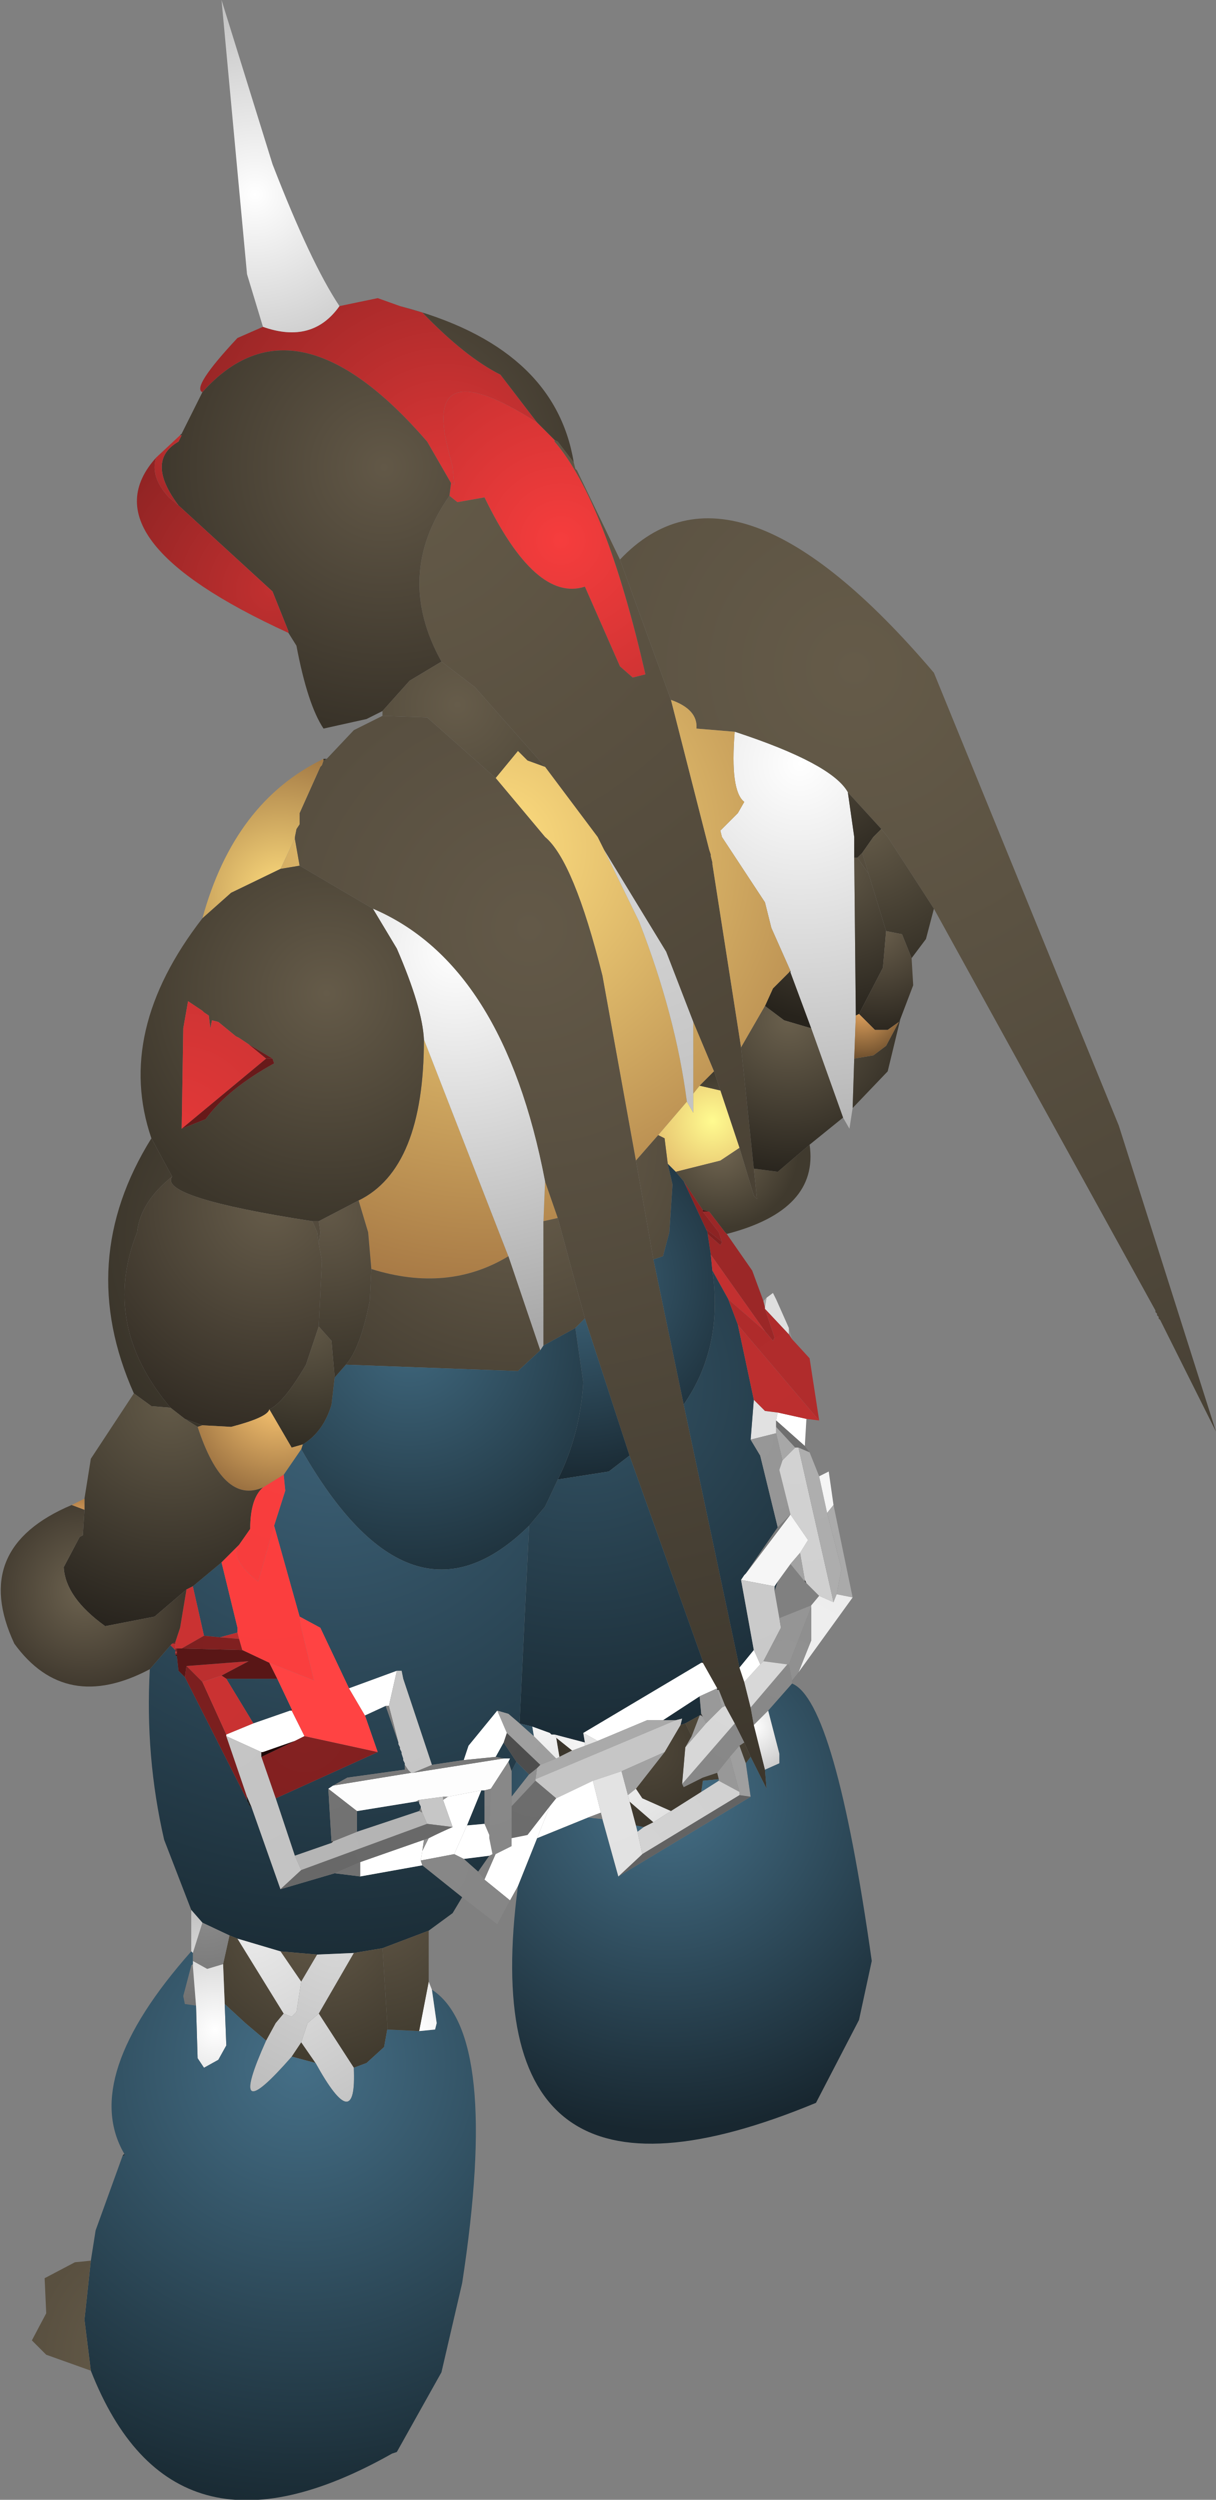<?xml version="1.0" encoding="UTF-8" standalone="no"?>
<svg xmlns:ffdec="https://www.free-decompiler.com/flash" xmlns:xlink="http://www.w3.org/1999/xlink" ffdec:objectType="shape" height="78.4px" width="38.15px" xmlns="http://www.w3.org/2000/svg">
  <rect width="100%" height="100%" fill="#808080" stroke="none"/>
  <g transform="matrix(1.0, 0.0, 0.0, 1.0, 14.15, 66.2)">
    <path d="M3.25 -52.4 L3.25 -52.35 Q4.85 -50.5 6.1 -45.05 L5.7 -44.95 5.3 -45.3 4.2 -47.8 Q2.65 -47.3 1.05 -50.6 L0.2 -50.45 -0.05 -50.65 0.0 -51.05 0.1 -51.0 0.05 -51.55 -0.15 -52.35 Q-0.75 -55.15 2.7 -52.95 L3.25 -52.4" fill="url(#gradient0)" fill-rule="evenodd" stroke="none"/>
    <path d="M2.7 -52.95 Q-0.75 -55.15 -0.15 -52.35 L0.05 -51.55 0.1 -51.0 0.0 -51.05 -0.75 -52.35 Q-4.9 -57.15 -7.8 -53.9 -8.15 -54.05 -6.7 -55.6 L-5.9 -55.95 Q-4.35 -55.4 -3.5 -56.6 L-2.3 -56.85 -1.6 -56.6 -0.9 -56.4 Q0.45 -55.0 1.55 -54.45 L2.7 -52.95" fill="url(#gradient1)" fill-rule="evenodd" stroke="none"/>
    <path d="M-0.05 -50.65 L0.2 -50.45 1.05 -50.6 Q2.65 -47.3 4.2 -47.8 L5.3 -45.3 5.7 -44.95 6.1 -45.05 Q4.85 -50.5 3.25 -52.35 L3.25 -52.4 3.35 -52.35 3.85 -51.7 3.9 -51.5 3.95 -51.45 5.3 -48.65 6.9 -44.25 8.1 -39.55 8.15 -39.4 8.15 -39.35 8.2 -39.15 8.2 -39.1 9.1 -33.35 9.5 -29.55 9.6 -28.6 9.5 -28.7 9.05 -30.2 8.45 -32.0 8.25 -32.6 7.6 -34.15 6.75 -36.35 4.8 -39.55 4.6 -39.95 2.95 -42.15 0.75 -44.65 -0.3 -45.45 Q-1.8 -48.15 -0.05 -50.65" fill="url(#gradient2)" fill-rule="evenodd" stroke="none"/>
    <path d="M3.25 -52.4 L2.7 -52.95 1.55 -54.45 Q0.45 -55.0 -0.9 -56.4 L-1.6 -56.6 Q3.25 -55.35 3.85 -51.7 L3.35 -52.35 3.25 -52.4 M0.0 -51.05 L-0.05 -50.65 Q-1.8 -48.15 -0.3 -45.45 L-1.3 -44.85 -2.15 -43.9 -2.65 -43.65 -4.0 -43.35 Q-4.5 -44.1 -4.85 -45.95 L-5.1 -46.35 -5.1 -46.4 -5.6 -47.65 -8.55 -50.35 Q-9.6 -51.75 -8.55 -52.35 L-8.45 -52.55 -8.45 -52.6 -7.8 -53.9 Q-4.9 -57.15 -0.75 -52.35 L0.0 -51.05" fill="url(#gradient3)" fill-rule="evenodd" stroke="none"/>
    <path d="M6.9 -44.25 L5.3 -48.65 Q8.9 -52.45 15.15 -45.1 L20.95 -30.9 24.0 -21.3 22.25 -24.8 22.2 -24.85 22.2 -24.9 22.15 -24.95 22.15 -25.0 22.1 -25.05 22.1 -25.1 15.15 -37.7 13.7 -39.95 13.5 -40.2 12.45 -41.35 Q11.95 -42.25 8.9 -43.25 L7.7 -43.35 Q7.75 -43.95 6.9 -44.25" fill="url(#gradient4)" fill-rule="evenodd" stroke="none"/>
    <path d="M12.6 -31.45 L12.5 -30.8 12.3 -31.15 11.3 -33.95 10.65 -35.7 10.65 -35.75 10.05 -37.1 9.85 -37.9 8.5 -39.95 8.45 -40.15 9.0 -40.7 9.2 -41.05 Q8.75 -41.4 8.9 -43.25 11.95 -42.25 12.45 -41.35 L12.65 -39.95 12.65 -39.3 12.7 -34.35 12.65 -33.0 12.6 -31.45" fill="url(#gradient5)" fill-rule="evenodd" stroke="none"/>
    <path d="M12.65 -39.3 L12.65 -39.95 12.45 -41.35 13.5 -40.2 13.25 -39.95 12.9 -39.45 12.75 -39.3 12.65 -39.3" fill="url(#gradient6)" fill-rule="evenodd" stroke="none"/>
    <path d="M15.15 -37.7 L14.9 -36.75 14.45 -36.15 14.15 -36.9 13.65 -37.0 13.1 -38.8 12.9 -39.45 13.25 -39.95 13.5 -40.2 13.7 -39.95 15.15 -37.7" fill="url(#gradient7)" fill-rule="evenodd" stroke="none"/>
    <path d="M12.9 -39.45 L13.1 -38.8 12.75 -39.3 12.9 -39.45" fill="url(#gradient8)" fill-rule="evenodd" stroke="none"/>
    <path d="M10.65 -35.7 L11.3 -33.95 10.45 -34.2 9.85 -34.65 10.1 -35.2 10.6 -35.7 10.65 -35.7 M13.1 -38.8 L13.65 -37.0 13.55 -35.85 12.8 -34.4 12.7 -34.35 12.65 -39.3 12.75 -39.3 13.1 -38.8" fill="url(#gradient9)" fill-rule="evenodd" stroke="none"/>
    <path d="M2.95 -42.15 L4.6 -39.95 4.8 -39.55 5.9 -37.3 Q7.05 -34.35 7.4 -31.65 L6.5 -30.6 5.8 -29.8 4.75 -35.6 Q3.85 -39.2 2.95 -39.95 L1.4 -41.8 2.1 -42.65 2.4 -42.35 2.95 -42.15 M7.6 -34.15 L8.25 -32.6 7.8 -32.15 7.6 -31.9 7.6 -34.15 M9.1 -33.35 L8.2 -39.1 8.2 -39.15 8.15 -39.35 8.15 -39.4 8.1 -39.55 6.9 -44.25 Q7.75 -43.95 7.7 -43.35 L8.9 -43.25 Q8.75 -41.4 9.2 -41.05 L9.0 -40.7 8.45 -40.15 8.5 -39.95 9.85 -37.9 10.05 -37.1 10.65 -35.75 10.6 -35.7 10.1 -35.2 9.85 -34.65 9.1 -33.35 M3.35 -28.0 L2.9 -27.9 2.95 -29.15 3.35 -28.0 M-0.85 -33.6 L1.8 -26.8 Q-0.1 -25.65 -2.5 -26.4 L-2.6 -27.55 -2.9 -28.55 Q-0.85 -29.55 -0.85 -33.6 M-4.9 -39.9 L-4.75 -39.05 -5.35 -38.95 -4.9 -39.9" fill="url(#gradient10)" fill-rule="evenodd" stroke="none"/>
    <path d="M-3.9 -42.4 L-3.05 -43.3 -2.15 -43.75 -0.75 -43.7 1.4 -41.8 2.95 -39.95 Q3.85 -39.2 4.75 -35.6 L5.8 -29.8 6.35 -26.7 7.3 -22.15 9.05 -13.9 9.2 -13.45 9.4 -12.65 9.5 -12.1 9.85 -10.7 9.9 -10.1 9.4 -11.1 9.2 -11.55 8.9 -12.15 8.6 -12.7 8.4 -13.2 8.35 -13.25 7.9 -14.05 7.9 -14.1 5.6 -20.55 4.2 -24.85 3.35 -28.0 2.95 -29.15 Q1.65 -35.95 -2.45 -37.7 L-4.75 -39.05 -4.9 -39.9 -4.9 -39.95 -4.85 -40.2 -4.75 -40.35 -4.75 -40.7 -4.1 -42.15 -4.05 -42.2 -4.0 -42.35 -3.9 -42.4" fill="url(#gradient11)" fill-rule="evenodd" stroke="none"/>
    <path d="M-0.3 -45.45 L0.75 -44.65 2.95 -42.15 2.4 -42.35 2.1 -42.65 1.4 -41.8 -0.75 -43.7 -2.15 -43.75 -2.15 -43.9 -1.3 -44.85 -0.3 -45.45" fill="url(#gradient12)" fill-rule="evenodd" stroke="none"/>
    <path d="M4.8 -39.55 L6.75 -36.35 7.6 -34.15 7.6 -31.9 7.6 -31.3 7.4 -31.65 Q7.05 -34.35 5.9 -37.3 L4.8 -39.55" fill="url(#gradient13)" fill-rule="evenodd" stroke="none"/>
    <path d="M8.45 -32.0 L9.05 -30.2 8.45 -29.8 7.05 -29.45 6.8 -29.7 6.7 -30.5 6.5 -30.6 7.4 -31.65 7.6 -31.3 7.6 -31.9 7.8 -32.15 8.45 -32.0" fill="url(#gradient14)" fill-rule="evenodd" stroke="none"/>
    <path d="M8.25 -32.6 L8.45 -32.0 7.8 -32.15 8.25 -32.6 M9.05 -30.2 L9.5 -28.7 9.6 -28.6 9.5 -29.55 10.25 -29.45 11.25 -30.3 Q11.55 -28.25 8.65 -27.5 L8.6 -27.55 8.1 -28.2 7.9 -28.25 7.3 -29.15 7.05 -29.45 8.45 -29.8 9.05 -30.2" fill="url(#gradient15)" fill-rule="evenodd" stroke="none"/>
    <path d="M9.5 -29.55 L9.1 -33.35 9.85 -34.65 10.45 -34.2 11.3 -33.95 12.3 -31.15 11.25 -30.3 10.25 -29.45 9.5 -29.55 M14.1 -34.25 L13.7 -32.6 12.6 -31.45 12.65 -33.0 13.25 -33.1 13.65 -33.4 14.05 -34.15 14.1 -34.25" fill="url(#gradient16)" fill-rule="evenodd" stroke="none"/>
    <path d="M2.9 -27.9 L2.9 -24.0 2.8 -23.85 1.8 -26.8 -0.85 -33.6 Q-0.9 -34.6 -1.7 -36.45 L-2.45 -37.7 Q1.65 -35.95 2.95 -29.15 L2.9 -27.9" fill="url(#gradient17)" fill-rule="evenodd" stroke="none"/>
    <path d="M6.5 -30.6 L6.7 -30.5 6.8 -29.7 6.95 -29.05 6.85 -27.55 6.65 -26.8 6.35 -26.7 5.8 -29.8 6.5 -30.6 M3.35 -28.0 L4.2 -24.85 3.9 -24.55 2.9 -24.0 2.9 -27.9 3.35 -28.0 M1.8 -26.8 L2.8 -23.85 2.1 -23.2 -3.3 -23.4 Q-2.85 -23.9 -2.55 -25.4 L-2.5 -26.4 Q-0.1 -25.65 1.8 -26.8" fill="url(#gradient18)" fill-rule="evenodd" stroke="none"/>
    <path d="M7.9 -28.2 L7.9 -28.25 8.1 -28.2 7.9 -28.2" fill="url(#gradient19)" fill-rule="evenodd" stroke="none"/>
    <path d="M8.65 -27.5 L9.45 -26.35 9.8 -25.4 9.85 -25.2 9.85 -25.15 10.15 -24.25 10.1 -24.15 9.85 -24.45 8.15 -26.85 8.05 -27.5 8.45 -27.15 8.5 -27.25 8.4 -27.55 7.9 -28.2 8.1 -28.2 8.6 -27.55 8.65 -27.5" fill="url(#gradient20)" fill-rule="evenodd" stroke="none"/>
    <path d="M7.9 -28.25 L7.9 -28.2 8.4 -27.55 8.5 -27.25 8.0 -27.65 7.3 -29.15 7.9 -28.25" fill="url(#gradient21)" fill-rule="evenodd" stroke="none"/>
    <path d="M6.8 -29.7 L7.05 -29.45 7.3 -29.15 8.0 -27.65 8.05 -27.55 8.05 -27.5 8.15 -26.85 8.2 -26.35 Q8.55 -23.95 7.3 -22.15 L6.35 -26.7 6.65 -26.8 6.85 -27.55 6.95 -29.05 6.8 -29.7 M3.9 -24.55 L4.2 -24.85 5.6 -20.55 4.95 -20.05 3.35 -19.8 Q4.05 -21.2 4.15 -22.85 L3.9 -24.55" fill="url(#gradient22)" fill-rule="evenodd" stroke="none"/>
    <path d="M8.0 -27.65 L8.5 -27.25 8.45 -27.15 8.05 -27.5 8.05 -27.55 8.0 -27.65" fill="url(#gradient23)" fill-rule="evenodd" stroke="none"/>
    <path d="M8.15 -26.85 L9.85 -24.45 8.7 -25.45 8.2 -26.35 8.15 -26.85" fill="url(#gradient24)" fill-rule="evenodd" stroke="none"/>
    <path d="M9.8 -25.4 L9.9 -25.5 9.85 -25.2 9.8 -25.4" fill="url(#gradient25)" fill-rule="evenodd" stroke="none"/>
    <path d="M9.9 -25.5 L10.1 -25.65 10.2 -25.45 10.6 -24.55 10.6 -24.35 9.85 -25.15 9.85 -25.2 9.9 -25.5 M10.2 -21.45 L10.2 -21.25 9.4 -21.05 9.5 -22.3 9.85 -21.95 10.25 -21.9 10.2 -21.65 10.2 -21.45" fill="url(#gradient26)" fill-rule="evenodd" stroke="none"/>
    <path d="M5.6 -20.55 L7.9 -14.1 7.85 -14.05 4.15 -11.85 4.2 -11.55 3.25 -11.8 3.15 -11.8 3.1 -11.85 2.55 -12.05 2.15 -12.15 2.45 -18.35 2.95 -18.95 3.35 -19.8 4.95 -20.05 5.6 -20.55 M9.05 -13.9 L7.3 -22.15 Q8.55 -23.95 8.2 -26.35 L8.7 -25.45 9.0 -24.65 9.5 -22.3 9.4 -21.05 9.7 -20.55 10.25 -18.3 9.25 -16.85 9.2 -16.8 9.1 -16.65 9.5 -14.45 9.05 -13.9 M10.15 -16.3 L10.15 -16.45 10.25 -16.6 10.15 -16.3 M6.65 -12.25 L7.8 -13.0 7.85 -12.45 7.8 -12.4 7.35 -12.15 7.2 -12.1 7.25 -12.3 7.05 -12.25 6.65 -12.25" fill="url(#gradient27)" fill-rule="evenodd" stroke="none"/>
    <path d="M14.45 -36.15 L14.5 -35.3 14.1 -34.25 14.05 -34.15 13.7 -33.9 13.3 -33.9 12.8 -34.4 13.55 -35.85 13.65 -37.0 14.15 -36.9 14.45 -36.15" fill="url(#gradient28)" fill-rule="evenodd" stroke="none"/>
    <path d="M12.7 -34.35 L12.8 -34.4 13.3 -33.9 13.7 -33.9 14.05 -34.15 13.65 -33.4 13.25 -33.1 12.65 -33.0 12.7 -34.35" fill="url(#gradient29)" fill-rule="evenodd" stroke="none"/>
    <path d="M10.65 -35.75 L10.65 -35.7 10.6 -35.7 10.65 -35.75" fill="url(#gradient30)" fill-rule="evenodd" stroke="none"/>
    <path d="M10.6 -24.55 L10.7 -24.2 10.6 -24.35 10.6 -24.55" fill="url(#gradient31)" fill-rule="evenodd" stroke="none"/>
    <path d="M10.7 -24.2 L11.25 -23.6 11.55 -21.65 9.0 -24.65 8.7 -25.45 9.85 -24.45 10.1 -24.15 10.15 -24.25 9.85 -25.15 10.6 -24.35 10.7 -24.2" fill="url(#gradient32)" fill-rule="evenodd" stroke="none"/>
    <path d="M11.15 -21.7 L11.1 -20.85 10.2 -21.65 10.25 -21.9 11.15 -21.7" fill="url(#gradient33)" fill-rule="evenodd" stroke="none"/>
    <path d="M11.55 -21.65 L11.15 -21.7 10.25 -21.9 9.85 -21.95 9.5 -22.3 9.0 -24.65 11.55 -21.65" fill="url(#gradient34)" fill-rule="evenodd" stroke="none"/>
    <path d="M10.2 -21.25 L10.2 -21.45 10.8 -20.8 10.4 -20.4 10.2 -21.25" fill="url(#gradient35)" fill-rule="evenodd" stroke="none"/>
    <path d="M11.1 -20.85 L11.25 -20.65 10.9 -20.8 10.8 -20.8 10.2 -21.45 10.2 -21.65 11.1 -20.85" fill="url(#gradient36)" fill-rule="evenodd" stroke="none"/>
    <path d="M9.4 -21.05 L10.2 -21.25 10.4 -20.4 10.3 -20.1 10.65 -18.7 10.25 -18.3 9.7 -20.55 9.4 -21.05" fill="url(#gradient37)" fill-rule="evenodd" stroke="none"/>
    <path d="M10.4 -20.4 L10.8 -20.8 10.9 -20.8 12.0 -15.95 11.55 -16.15 11.15 -16.55 11.1 -16.65 10.95 -17.5 11.2 -17.9 10.65 -18.7 10.3 -20.1 10.4 -20.4" fill="url(#gradient38)" fill-rule="evenodd" stroke="none"/>
    <path d="M11.25 -20.65 L11.55 -19.9 11.8 -18.75 12.25 -17.0 12.1 -16.2 12.0 -15.95 10.9 -20.8 11.25 -20.65" fill="url(#gradient39)" fill-rule="evenodd" stroke="none"/>
    <path d="M11.55 -19.9 L11.85 -20.05 12.0 -19.0 11.8 -18.75 11.55 -19.9 M10.65 -18.7 L11.2 -17.9 10.95 -17.5 10.65 -17.15 10.25 -16.6 10.15 -16.45 9.1 -16.65 9.2 -16.8 9.25 -16.85 10.65 -18.7" fill="url(#gradient40)" fill-rule="evenodd" stroke="none"/>
    <path d="M12.0 -19.0 L12.6 -16.1 12.1 -16.2 12.25 -17.0 11.8 -18.75 12.0 -19.0" fill="url(#gradient41)" fill-rule="evenodd" stroke="none"/>
    <path d="M10.95 -17.5 L11.1 -16.65 11.1 -16.6 10.65 -17.15 10.95 -17.5" fill="url(#gradient42)" fill-rule="evenodd" stroke="none"/>
    <path d="M10.15 -16.45 L10.15 -16.3 10.3 -15.45 10.35 -15.15 9.8 -14.1 9.7 -14.0 9.5 -14.45 9.1 -16.65 10.15 -16.45" fill="url(#gradient43)" fill-rule="evenodd" stroke="none"/>
    <path d="M11.1 -16.65 L11.15 -16.55 11.1 -16.6 11.1 -16.65" fill="url(#gradient44)" fill-rule="evenodd" stroke="none"/>
    <path d="M9.8 -14.1 L10.35 -15.15 10.3 -15.45 11.3 -15.85 11.3 -15.8 10.6 -14.0 10.55 -14.0 9.8 -14.1" fill="url(#gradient45)" fill-rule="evenodd" stroke="none"/>
    <path d="M12.6 -16.1 L10.9 -13.75 11.3 -14.75 11.3 -15.8 11.3 -15.85 11.55 -16.15 12.0 -15.95 12.1 -16.2 12.6 -16.1" fill="url(#gradient46)" fill-rule="evenodd" stroke="none"/>
    <path d="M10.9 -13.75 L10.7 -13.5 10.6 -14.0 11.3 -15.8 11.3 -14.75 10.9 -13.75" fill="url(#gradient47)" fill-rule="evenodd" stroke="none"/>
    <path d="M10.7 -13.5 L10.7 -13.4 9.95 -12.55 9.5 -12.1 9.4 -12.65 10.55 -14.0 10.6 -14.0 10.7 -13.5 M8.9 -12.15 L9.2 -11.55 9.05 -11.45 8.75 -11.1 8.35 -10.6 7.9 -10.45 7.3 -10.15 7.25 -10.25 8.9 -12.15" fill="url(#gradient48)" fill-rule="evenodd" stroke="none"/>
    <path d="M10.25 -18.3 L10.65 -18.7 9.25 -16.85 10.25 -18.3" fill="url(#gradient49)" fill-rule="evenodd" stroke="none"/>
    <path d="M2.9 -24.0 L3.9 -24.55 4.15 -22.85 Q4.05 -21.2 3.35 -19.8 L2.95 -18.95 2.45 -18.35 Q-1.25 -14.7 -4.7 -20.75 L-4.65 -20.9 Q-4.0 -21.3 -3.75 -22.15 L-3.65 -23.0 -3.3 -23.4 2.1 -23.2 2.8 -23.85 2.9 -24.0" fill="url(#gradient50)" fill-rule="evenodd" stroke="none"/>
    <path d="M0.35 -6.7 L0.05 -6.2 -0.7 -5.65 -2.15 -5.1 -3.05 -4.95 -4.2 -4.9 -5.35 -5.0 -6.7 -5.4 -6.95 -5.5 -7.8 -5.9 -8.15 -6.3 -9.0 -8.5 Q-9.6 -11.1 -9.45 -13.85 L-8.8 -14.6 -8.65 -14.45 -8.65 -14.4 -8.65 -14.35 -8.65 -14.3 -8.6 -14.25 -8.55 -13.8 -8.35 -13.6 -6.4 -9.75 -6.4 -9.7 -6.35 -9.65 -6.35 -9.6 -6.3 -9.55 -6.25 -9.5 -5.35 -6.95 -3.65 -7.45 -2.85 -7.35 -0.9 -7.7 0.35 -6.7 M2.15 -12.15 L1.8 -12.45 1.45 -12.55 0.55 -11.45 0.4 -11.0 -0.6 -10.85 -1.5 -13.55 -1.55 -13.8 -1.7 -13.8 -3.2 -13.25 -4.1 -15.15 -4.75 -15.5 -5.55 -18.35 -5.2 -19.45 -5.25 -19.95 -4.7 -20.75 Q-1.25 -14.7 2.45 -18.35 L2.15 -12.15 M1.65 -11.55 L2.05 -10.95 1.9 -10.65 1.8 -10.95 1.85 -11.05 1.65 -11.05 1.4 -11.1 1.65 -11.55 M0.95 -10.05 L1.05 -10.05 1.05 -9.0 0.5 -8.95 0.95 -10.05 M0.4 -7.9 L1.2 -8.0 0.85 -7.5 0.4 -7.9 M-8.1 -16.45 L-7.2 -17.2 -6.7 -15.15 -6.7 -15.0 -7.25 -14.85 -7.75 -14.9 -8.1 -16.45 M-7.05 -13.55 L-5.45 -13.55 -5.0 -12.6 -5.05 -12.55 -6.2 -12.15 -7.05 -13.55 M-2.3 -11.25 L-2.7 -12.4 -2.05 -12.7 -1.65 -11.55 -1.65 -11.5 -1.6 -11.4 -1.6 -11.35 -1.55 -11.25 -1.55 -11.2 -1.5 -11.05 -1.5 -11.0 -1.45 -10.9 -1.45 -10.85 -1.45 -10.7 -3.25 -10.45 -3.7 -10.2 -3.85 -10.1 -3.75 -8.45 -3.75 -8.4 -4.9 -8.0 -5.5 -9.8 -2.3 -11.25 M-1.1 -9.7 L-1.0 -9.7 -1.0 -9.65 -0.95 -9.55 -0.95 -9.5 -1.0 -9.4 -2.95 -8.75 -2.95 -9.4 -1.1 -9.7" fill="url(#gradient51)" fill-rule="evenodd" stroke="none"/>
    <path d="M1.45 -12.55 L1.8 -12.45 2.15 -12.15 2.6 -11.75 3.3 -11.05 2.8 -10.85 1.75 -11.85 1.45 -12.55" fill="url(#gradient52)" fill-rule="evenodd" stroke="none"/>
    <path d="M8.6 -12.7 L8.9 -12.15 7.25 -10.25 7.35 -11.4 8.0 -12.15 8.5 -12.65 8.6 -12.7 M9.4 -12.65 L9.2 -13.45 9.7 -14.0 9.8 -14.1 10.55 -14.0 9.4 -12.65" fill="url(#gradient53)" fill-rule="evenodd" stroke="none"/>
    <path d="M9.2 -13.45 L9.05 -13.9 9.5 -14.45 9.7 -14.0 9.2 -13.45" fill="url(#gradient54)" fill-rule="evenodd" stroke="none"/>
    <path d="M7.9 -14.1 L7.9 -14.05 7.85 -14.05 7.9 -14.1 M8.35 -13.25 L8.4 -13.2 8.35 -13.2 8.35 -13.25" fill="url(#gradient55)" fill-rule="evenodd" stroke="none"/>
    <path d="M7.9 -14.05 L8.35 -13.25 7.8 -13.0 6.65 -12.25 6.15 -12.25 4.6 -11.6 4.15 -11.85 7.85 -14.05 7.9 -14.05" fill="url(#gradient56)" fill-rule="evenodd" stroke="none"/>
    <path d="M8.4 -13.2 L8.6 -12.7 8.5 -12.65 8.35 -13.2 8.4 -13.2 M9.05 -11.45 L9.25 -10.9 9.4 -9.85 9.05 -9.9 9.05 -10.0 8.75 -11.1 9.05 -11.45" fill="url(#gradient57)" fill-rule="evenodd" stroke="none"/>
    <path d="M7.8 -13.0 L8.35 -13.25 8.35 -13.2 8.5 -12.65 8.0 -12.15 7.9 -12.35 7.85 -12.45 7.8 -13.0 M8.75 -11.1 L9.05 -10.0 8.4 -10.35 8.4 -10.4 8.35 -10.6 8.75 -11.1" fill="url(#gradient58)" fill-rule="evenodd" stroke="none"/>
    <path d="M7.85 -12.45 L7.85 -12.4 7.8 -12.4 7.85 -12.45" fill="url(#gradient59)" fill-rule="evenodd" stroke="none"/>
    <path d="M7.85 -12.4 L7.85 -12.45 7.9 -12.35 7.85 -12.4" fill="url(#gradient60)" fill-rule="evenodd" stroke="none"/>
    <path d="M7.85 -12.4 L7.9 -12.35 8.0 -12.15 7.35 -11.4 7.55 -11.75 7.8 -12.4 7.85 -12.4" fill="url(#gradient61)" fill-rule="evenodd" stroke="none"/>
    <path d="M9.2 -11.55 L9.4 -11.1 9.25 -10.9 9.05 -11.45 9.2 -11.55 M7.8 -12.4 L7.55 -11.75 7.35 -12.15 7.8 -12.4 M8.4 -10.4 L7.9 -10.35 7.9 -10.45 8.35 -10.6 8.4 -10.4" fill="url(#gradient62)" fill-rule="evenodd" stroke="none"/>
    <path d="M10.7 -13.4 Q12.05 -12.85 13.2 -4.7 L12.8 -2.85 11.45 -0.25 Q0.6 4.25 2.1 -7.05 L2.7 -8.55 4.3 -9.2 4.75 -9.15 5.25 -7.35 9.4 -9.85 9.25 -10.9 9.4 -11.1 9.9 -10.1 9.85 -10.7 10.3 -10.9 10.3 -11.2 9.95 -12.55 10.7 -13.4 M2.6 -11.75 L2.15 -12.15 2.55 -12.05 2.6 -11.75 M8.4 -10.35 L7.85 -10.0 7.9 -10.35 8.4 -10.4 8.4 -10.35 M6.05 -8.9 L5.85 -8.75 5.8 -8.95 6.05 -8.9 M2.45 -10.55 L1.9 -9.85 1.9 -10.65 2.05 -10.95 2.45 -10.55" fill="url(#gradient63)" fill-rule="evenodd" stroke="none"/>
    <path d="M7.55 -11.75 L7.35 -11.4 7.25 -10.25 7.3 -10.15 7.9 -10.45 7.9 -10.35 7.85 -10.0 6.9 -9.4 6.0 -9.8 5.8 -10.1 6.7 -11.25 7.2 -12.1 7.35 -12.15 7.55 -11.75 M6.35 -9.05 L6.05 -8.9 5.8 -8.95 5.6 -9.7 6.35 -9.05 M3.3 -11.7 L3.8 -11.3 3.4 -11.1 3.3 -11.7" fill="url(#gradient64)" fill-rule="evenodd" stroke="none"/>
    <path d="M9.05 -10.0 L9.05 -9.9 6.0 -8.05 5.85 -8.75 6.05 -8.9 6.35 -9.05 6.9 -9.4 7.85 -10.0 8.4 -10.35 9.05 -10.0" fill="url(#gradient65)" fill-rule="evenodd" stroke="none"/>
    <path d="M9.4 -9.85 L5.25 -7.35 6.0 -8.05 9.05 -9.9 9.4 -9.85" fill="url(#gradient66)" fill-rule="evenodd" stroke="none"/>
    <path d="M9.85 -10.7 L9.5 -12.1 9.95 -12.55 10.3 -11.2 10.3 -10.9 9.85 -10.7" fill="url(#gradient67)" fill-rule="evenodd" stroke="none"/>
    <path d="M2.8 -10.85 L3.3 -11.05 3.4 -11.1 3.8 -11.3 4.2 -11.45 4.6 -11.6 6.15 -12.25 6.65 -12.25 7.05 -12.25 2.65 -10.4 2.7 -10.75 2.8 -10.85" fill="url(#gradient68)" fill-rule="evenodd" stroke="none"/>
    <path d="M7.05 -12.25 L7.25 -12.3 7.2 -12.1 6.7 -11.25 5.35 -10.65 4.45 -10.35 3.3 -9.8 2.65 -10.35 2.65 -10.4 7.05 -12.25" fill="url(#gradient69)" fill-rule="evenodd" stroke="none"/>
    <path d="M4.15 -11.85 L4.6 -11.6 4.2 -11.45 4.2 -11.55 4.15 -11.85 M5.25 -7.35 L4.75 -9.15 4.7 -9.35 4.45 -10.35 5.35 -10.65 5.55 -9.9 5.6 -9.7 5.8 -8.95 5.85 -8.75 6.0 -8.05 5.25 -7.35" fill="url(#gradient70)" fill-rule="evenodd" stroke="none"/>
    <path d="M5.55 -9.9 L5.35 -10.65 6.7 -11.25 5.8 -10.1 5.55 -9.9" fill="url(#gradient71)" fill-rule="evenodd" stroke="none"/>
    <path d="M6.9 -9.4 L6.35 -9.05 5.6 -9.7 5.55 -9.9 5.8 -10.1 6.0 -9.8 6.9 -9.4 M4.2 -11.55 L4.2 -11.45 3.8 -11.3 3.3 -11.7 3.25 -11.8 4.2 -11.55" fill="url(#gradient72)" fill-rule="evenodd" stroke="none"/>
    <path d="M3.3 -11.05 L2.6 -11.75 2.55 -12.05 3.1 -11.85 3.15 -11.8 3.25 -11.8 3.3 -11.7 3.4 -11.1 3.3 -11.05" fill="url(#gradient73)" fill-rule="evenodd" stroke="none"/>
    <path d="M2.65 -10.35 L1.9 -9.55 1.9 -9.85 2.45 -10.55 2.7 -10.75 2.65 -10.4 2.65 -10.35" fill="url(#gradient74)" fill-rule="evenodd" stroke="none"/>
    <path d="M3.3 -9.8 L3.1 -9.55 2.4 -8.65 1.9 -8.55 1.9 -9.55 2.65 -10.35 3.3 -9.8" fill="url(#gradient75)" fill-rule="evenodd" stroke="none"/>
    <path d="M4.3 -9.2 L2.7 -8.55 3.1 -9.55 3.3 -9.8 4.45 -10.35 4.7 -9.35 4.3 -9.2" fill="url(#gradient76)" fill-rule="evenodd" stroke="none"/>
    <path d="M1.75 -11.85 L2.8 -10.85 2.7 -10.75 2.45 -10.55 2.05 -10.95 1.65 -11.55 1.75 -11.85" fill="url(#gradient77)" fill-rule="evenodd" stroke="none"/>
    <path d="M1.65 -11.05 L1.85 -11.05 1.8 -10.95 1.25 -10.1 1.05 -10.05 0.95 -10.05 -0.1 -9.85 -0.25 -9.85 -1.0 -9.75 -1.1 -9.7 -2.95 -9.4 -3.85 -10.1 -3.7 -10.2 -1.25 -10.6 -1.2 -10.6 1.65 -11.05" fill="url(#gradient78)" fill-rule="evenodd" stroke="none"/>
    <path d="M1.45 -12.55 L1.75 -11.85 1.65 -11.55 1.4 -11.1 0.4 -11.0 0.55 -11.45 1.45 -12.55 M0.5 -8.95 L0.1 -8.05 -0.95 -7.85 -0.9 -8.15 -0.7 -8.55 Q-0.3 -8.75 0.05 -8.9 L-0.25 -9.75 -0.1 -9.85 0.95 -10.05 0.5 -8.95" fill="url(#gradient79)" fill-rule="evenodd" stroke="none"/>
    <path d="M-0.6 -10.85 L0.4 -11.0 1.4 -11.1 1.65 -11.05 -1.2 -10.6 -0.6 -10.85 M-1.35 -10.7 L-1.25 -10.6 -3.7 -10.2 -3.25 -10.45 -1.45 -10.7 -1.35 -10.7" fill="url(#gradient80)" fill-rule="evenodd" stroke="none"/>
    <path d="M1.05 -10.05 L1.25 -10.1 1.2 -8.65 1.05 -9.0 1.05 -10.05" fill="url(#gradient81)" fill-rule="evenodd" stroke="none"/>
    <path d="M1.9 -9.55 L1.9 -8.55 1.9 -8.3 1.4 -8.05 1.3 -8.05 1.2 -8.55 1.2 -8.65 1.25 -10.1 1.8 -10.95 1.9 -10.65 1.9 -9.85 1.9 -9.55" fill="url(#gradient82)" fill-rule="evenodd" stroke="none"/>
    <path d="M2.1 -7.05 L1.85 -6.6 1.05 -7.25 1.4 -8.05 1.9 -8.3 1.9 -8.55 2.4 -8.65 3.1 -9.55 2.7 -8.55 2.1 -7.05" fill="url(#gradient83)" fill-rule="evenodd" stroke="none"/>
    <path d="M1.2 -8.0 L0.4 -7.9 0.1 -8.05 0.5 -8.95 1.05 -9.0 1.2 -8.65 1.2 -8.55 1.3 -8.05 1.2 -8.0 M-0.9 -8.15 L-0.95 -7.85 -0.9 -7.7 -2.85 -7.35 -2.85 -7.8 -0.85 -8.5 -0.9 -8.15" fill="url(#gradient84)" fill-rule="evenodd" stroke="none"/>
    <path d="M1.85 -6.6 L1.45 -5.85 0.35 -6.7 -0.9 -7.7 -0.95 -7.85 0.1 -8.05 0.4 -7.9 0.85 -7.5 1.05 -7.25 1.85 -6.6" fill="url(#gradient85)" fill-rule="evenodd" stroke="none"/>
    <path d="M4.75 -9.15 L4.3 -9.2 4.7 -9.35 4.75 -9.15" fill="url(#gradient86)" fill-rule="evenodd" stroke="none"/>
    <path d="M-3.5 -56.6 Q-4.35 -55.4 -5.9 -55.95 L-6.4 -57.6 -7.2 -66.2 -5.6 -61.05 Q-4.4 -57.95 -3.5 -56.6" fill="url(#gradient87)" fill-rule="evenodd" stroke="none"/>
    <path d="M-5.1 -46.35 Q-11.55 -49.3 -9.25 -51.85 -9.45 -51.25 -8.85 -50.6 L-8.55 -50.35 -5.6 -47.65 -5.1 -46.4 -5.1 -46.35" fill="url(#gradient88)" fill-rule="evenodd" stroke="none"/>
    <path d="M-9.25 -51.85 L-8.5 -52.55 -8.45 -52.55 -8.55 -52.35 Q-9.6 -51.75 -8.55 -50.35 L-8.85 -50.6 Q-9.45 -51.25 -9.25 -51.85" fill="url(#gradient89)" fill-rule="evenodd" stroke="none"/>
    <path d="M-8.5 -52.55 L-8.45 -52.6 -8.45 -52.55 -8.5 -52.55" fill="url(#gradient90)" fill-rule="evenodd" stroke="none"/>
    <path d="M-7.8 -37.4 Q-6.8 -41.05 -4.0 -42.4 L-4.0 -42.35 -4.05 -42.2 -4.1 -42.15 -4.75 -40.7 -4.75 -40.35 -4.85 -40.2 -4.9 -39.95 -4.9 -39.9 -5.35 -38.95 -6.9 -38.2 -7.8 -37.4" fill="url(#gradient91)" fill-rule="evenodd" stroke="none"/>
    <path d="M-9.4 -30.5 Q-10.55 -33.85 -7.8 -37.4 L-6.9 -38.2 -5.35 -38.95 -4.75 -39.05 -2.45 -37.7 -1.7 -36.45 Q-0.9 -34.6 -0.85 -33.6 -0.85 -29.55 -2.9 -28.55 L-4.15 -27.9 -4.35 -27.9 Q-9.2 -28.65 -8.75 -29.3 L-9.4 -30.5 M-6.35 -33.45 L-6.65 -33.65 -6.75 -33.7 -7.3 -34.15 -7.5 -34.2 -7.55 -33.95 -7.6 -34.35 -7.75 -34.45 -7.8 -34.5 -8.25 -34.8 -8.4 -33.95 -8.45 -30.8 -7.7 -31.1 Q-7.0 -32.05 -5.55 -32.85 L-5.6 -33.0 -6.35 -33.45" fill="url(#gradient92)" fill-rule="evenodd" stroke="none"/>
    <path d="M-4.0 -42.4 L-3.9 -42.4 -4.0 -42.35 -4.0 -42.4" fill="url(#gradient93)" fill-rule="evenodd" stroke="none"/>
    <path d="M-8.45 -30.8 L-8.4 -33.95 -8.25 -34.8 -7.8 -34.5 -7.75 -34.45 -7.6 -34.35 -7.55 -33.95 -7.5 -34.2 -7.3 -34.15 -6.75 -33.7 -6.65 -33.65 -6.35 -33.45 -5.8 -33.0 -8.45 -30.8" fill="url(#gradient94)" fill-rule="evenodd" stroke="none"/>
    <path d="M-5.8 -33.0 L-6.35 -33.45 -5.6 -33.0 -5.8 -33.0" fill="url(#gradient95)" fill-rule="evenodd" stroke="none"/>
    <path d="M-8.45 -30.8 L-5.8 -33.0 -5.6 -33.0 -5.55 -32.85 Q-7.0 -32.05 -7.7 -31.1 L-8.45 -30.8" fill="url(#gradient96)" fill-rule="evenodd" stroke="none"/>
    <path d="M-9.95 -22.5 Q-11.8 -26.65 -9.4 -30.5 L-8.75 -29.3 Q-9.75 -28.5 -9.85 -27.55 -11.0 -24.65 -8.8 -22.05 L-9.4 -22.1 -9.95 -22.5 M-4.35 -27.9 L-4.15 -27.9 -4.1 -27.55 -4.15 -27.2 -4.2 -27.55 -4.35 -27.9 M-7.8 -21.5 L-7.95 -21.45 -8.35 -21.7 -7.8 -21.5" fill="url(#gradient97)" fill-rule="evenodd" stroke="none"/>
    <path d="M-8.8 -22.05 Q-11.0 -24.65 -9.85 -27.55 -9.75 -28.5 -8.75 -29.3 -9.2 -28.65 -4.35 -27.9 L-4.2 -27.55 -4.15 -27.2 -4.05 -26.65 -4.15 -24.6 -4.55 -23.4 Q-5.25 -22.2 -5.7 -22.0 -5.75 -21.75 -6.9 -21.45 L-7.8 -21.5 -8.35 -21.7 -8.8 -22.05" fill="url(#gradient98)" fill-rule="evenodd" stroke="none"/>
    <path d="M-4.15 -27.9 L-2.9 -28.55 -2.6 -27.55 -2.5 -26.4 -2.55 -25.4 Q-2.85 -23.9 -3.3 -23.4 L-3.65 -23.0 -3.75 -24.15 -4.15 -24.6 -4.05 -26.65 -4.15 -27.2 -4.1 -27.55 -4.15 -27.9" fill="url(#gradient99)" fill-rule="evenodd" stroke="none"/>
    <path d="M-4.15 -24.6 L-3.75 -24.15 -3.65 -23.0 -3.75 -22.15 Q-4.0 -21.3 -4.65 -20.9 L-5.0 -20.8 -5.7 -22.0 Q-5.25 -22.2 -4.55 -23.4 L-4.15 -24.6" fill="url(#gradient100)" fill-rule="evenodd" stroke="none"/>
    <path d="M-4.7 -20.75 L-5.25 -19.95 -5.9 -19.55 Q-7.15 -19.0 -7.95 -21.45 L-7.8 -21.5 -6.9 -21.45 Q-5.75 -21.75 -5.7 -22.0 L-5.0 -20.8 -4.65 -20.9 -4.7 -20.75" fill="url(#gradient101)" fill-rule="evenodd" stroke="none"/>
    <path d="M-11.5 -19.2 L-11.3 -20.45 -9.95 -22.5 -9.4 -22.1 -8.8 -22.05 -8.35 -21.7 -7.95 -21.45 Q-7.15 -19.0 -5.9 -19.55 -6.3 -19.2 -6.3 -18.25 L-6.65 -17.75 -7.2 -17.2 -8.1 -16.45 -8.3 -16.35 -9.3 -15.5 -10.85 -15.2 Q-12.1 -16.1 -12.15 -17.05 L-11.65 -18.0 -11.55 -18.05 -11.5 -18.85 -11.5 -19.2" fill="url(#gradient102)" fill-rule="evenodd" stroke="none"/>
    <path d="M-5.25 -19.95 L-5.2 -19.45 -5.55 -18.35 -6.05 -16.6 Q-6.95 -17.3 -6.65 -17.75 L-6.3 -18.25 Q-6.3 -19.2 -5.9 -19.55 L-5.25 -19.95" fill="url(#gradient103)" fill-rule="evenodd" stroke="none"/>
    <path d="M-5.55 -18.35 L-4.75 -15.5 -4.7 -15.15 -4.3 -13.5 -5.7 -14.05 -6.55 -14.45 -6.65 -14.8 -6.7 -15.0 -6.7 -15.15 -7.2 -17.2 -6.65 -17.75 Q-6.95 -17.3 -6.05 -16.6 L-5.55 -18.35" fill="url(#gradient104)" fill-rule="evenodd" stroke="none"/>
    <path d="M-8.3 -16.35 L-8.1 -16.45 -7.75 -14.9 -8.45 -14.5 -8.6 -14.5 -8.65 -14.5 -8.65 -14.65 -8.65 -14.7 -8.5 -15.15 -8.3 -16.35" fill="url(#gradient105)" fill-rule="evenodd" stroke="none"/>
    <path d="M-9.45 -13.85 Q-12.1 -12.45 -13.7 -14.65 -15.1 -17.65 -11.9 -19.0 L-11.5 -18.85 -11.55 -18.05 -11.65 -18.0 -12.15 -17.05 Q-12.1 -16.1 -10.85 -15.2 L-9.3 -15.5 -8.3 -16.35 -8.5 -15.15 -8.65 -14.7 -8.75 -14.65 -8.8 -14.6 -9.45 -13.85" fill="url(#gradient106)" fill-rule="evenodd" stroke="none"/>
    <path d="M-8.65 -14.7 L-8.65 -14.65 -8.75 -14.65 -8.65 -14.7 M-8.65 -14.5 L-8.6 -14.5 -8.6 -14.4 -8.65 -14.4 -8.65 -14.45 -8.65 -14.5" fill="url(#gradient107)" fill-rule="evenodd" stroke="none"/>
    <path d="M-6.7 -15.0 L-6.65 -14.8 -7.25 -14.85 -6.7 -15.0 M-8.65 -14.65 L-8.65 -14.5 -8.65 -14.45 -8.8 -14.6 -8.75 -14.65 -8.65 -14.65 M-8.6 -14.4 L-8.6 -14.35 -8.65 -14.35 -8.65 -14.4 -8.6 -14.4 M-8.3 -13.95 L-6.35 -14.1 -7.2 -13.65 -7.8 -13.45 -8.3 -13.95" fill="url(#gradient108)" fill-rule="evenodd" stroke="none"/>
    <path d="M-8.6 -14.35 L-8.6 -14.3 -8.65 -14.3 -8.65 -14.35 -8.6 -14.35 M-8.35 -13.6 L-8.3 -13.95 -7.8 -13.45 -7.05 -11.8 -7.05 -11.75 -6.4 -9.85 -6.4 -9.75 -8.35 -13.6" fill="url(#gradient109)" fill-rule="evenodd" stroke="none"/>
    <path d="M-6.55 -14.45 L-5.7 -14.05 -5.45 -13.55 -7.05 -13.55 -7.2 -13.65 -6.35 -14.1 -8.3 -13.95 -8.35 -13.6 -8.55 -13.8 -8.6 -14.25 -8.6 -14.3 -8.6 -14.35 -8.6 -14.4 -8.6 -14.5 -8.45 -14.5 -6.55 -14.45" fill="url(#gradient110)" fill-rule="evenodd" stroke="none"/>
    <path d="M-8.6 -14.3 L-8.6 -14.25 -8.65 -14.3 -8.6 -14.3" fill="url(#gradient111)" fill-rule="evenodd" stroke="none"/>
    <path d="M-6.65 -14.8 L-6.55 -14.45 -8.45 -14.5 -7.75 -14.9 -7.25 -14.85 -6.65 -14.8" fill="url(#gradient112)" fill-rule="evenodd" stroke="none"/>
    <path d="M-7.2 -13.65 L-7.05 -13.55 -6.2 -12.15 -7.05 -11.8 -7.8 -13.45 -7.2 -13.65" fill="url(#gradient113)" fill-rule="evenodd" stroke="none"/>
    <path d="M-4.75 -15.5 L-4.1 -15.15 -3.2 -13.25 -2.7 -12.4 -2.3 -11.25 -4.6 -11.75 -5.0 -12.55 -5.0 -12.6 -5.45 -13.55 -5.7 -14.05 -4.3 -13.5 -4.7 -15.15 -4.75 -15.5" fill="url(#gradient114)" fill-rule="evenodd" stroke="none"/>
    <path d="M-5.0 -12.6 L-5.0 -12.55 -5.05 -12.55 -5.0 -12.6" fill="url(#gradient115)" fill-rule="evenodd" stroke="none"/>
    <path d="M-3.2 -13.25 L-1.7 -13.8 -1.95 -12.7 -2.05 -12.7 -2.7 -12.4 -3.2 -13.25 M-7.05 -11.8 L-6.2 -12.15 -5.05 -12.55 -5.0 -12.55 -4.6 -11.75 -4.9 -11.6 -5.9 -11.25 -5.95 -11.25 -7.05 -11.75 -7.05 -11.8" fill="url(#gradient116)" fill-rule="evenodd" stroke="none"/>
    <path d="M-1.7 -13.8 L-1.55 -13.8 -1.5 -13.55 -0.6 -10.85 -1.2 -10.6 -1.25 -10.6 -1.35 -10.7 -1.45 -10.85 -1.45 -10.9 -1.5 -11.0 -1.5 -11.05 -1.55 -11.2 -1.55 -11.25 -1.6 -11.35 -1.6 -11.4 -1.65 -11.5 -1.65 -11.55 -1.95 -12.7 -1.7 -13.8 M-0.25 -9.75 L0.05 -8.9 -0.75 -9.0 -0.9 -9.35 -0.95 -9.5 -0.95 -9.55 -1.0 -9.65 -1.0 -9.7 -1.0 -9.75 -0.25 -9.85 -0.25 -9.75" fill="url(#gradient117)" fill-rule="evenodd" stroke="none"/>
    <path d="M-1.95 -12.7 L-1.65 -11.55 -2.05 -12.7 -1.95 -12.7 M-1.45 -10.85 L-1.35 -10.7 -1.45 -10.7 -1.45 -10.85 M-1.1 -9.7 L-1.0 -9.75 -1.0 -9.7 -1.1 -9.7 M-1.0 -9.4 L-0.95 -9.5 -0.9 -9.35 -1.0 -9.4" fill="url(#gradient118)" fill-rule="evenodd" stroke="none"/>
    <path d="M-11.9 -19.0 L-11.5 -19.2 -11.5 -18.85 -11.9 -19.0" fill="url(#gradient119)" fill-rule="evenodd" stroke="none"/>
    <path d="M-1.0 -9.4 L-0.9 -9.35 -0.75 -9.0 -4.7 -7.55 -4.9 -8.0 -3.75 -8.4 -3.7 -8.45 -2.95 -8.75 -1.0 -9.4" fill="url(#gradient120)" fill-rule="evenodd" stroke="none"/>
    <path d="M-0.1 -9.85 L-0.25 -9.75 -0.25 -9.85 -0.1 -9.85 M-0.7 -8.55 L-0.9 -8.15 -0.85 -8.5 -0.7 -8.55" fill="url(#gradient121)" fill-rule="evenodd" stroke="none"/>
    <path d="M-4.6 -11.75 L-2.3 -11.25 -5.5 -9.8 -5.95 -11.1 -4.9 -11.6 -4.6 -11.75" fill="url(#gradient122)" fill-rule="evenodd" stroke="none"/>
    <path d="M-3.85 -10.1 L-2.95 -9.4 -2.95 -8.75 -3.7 -8.45 -3.75 -8.45 -3.85 -10.1 M-2.85 -7.35 L-3.65 -7.45 -2.85 -7.8 -2.85 -7.35" fill="url(#gradient123)" fill-rule="evenodd" stroke="none"/>
    <path d="M-3.75 -8.45 L-3.7 -8.45 -3.75 -8.4 -3.75 -8.45" fill="url(#gradient124)" fill-rule="evenodd" stroke="none"/>
    <path d="M-4.9 -8.0 L-4.7 -7.55 -5.35 -6.95 -6.25 -9.5 -6.4 -9.85 -7.05 -11.75 -5.95 -11.25 -5.95 -11.1 -5.5 -9.8 -4.9 -8.0" fill="url(#gradient125)" fill-rule="evenodd" stroke="none"/>
    <path d="M0.05 -8.9 Q-0.3 -8.75 -0.7 -8.55 L-0.85 -8.5 -2.85 -7.8 -3.65 -7.45 -5.35 -6.95 -4.7 -7.55 -0.75 -9.0 0.05 -8.9" fill="url(#gradient126)" fill-rule="evenodd" stroke="none"/>
    <path d="M-5.95 -11.1 L-5.95 -11.25 -5.9 -11.25 -4.9 -11.6 -5.95 -11.1" fill="url(#gradient127)" fill-rule="evenodd" stroke="none"/>
    <path d="M-6.25 -9.5 L-6.3 -9.55 -6.35 -9.6 -6.35 -9.65 -6.4 -9.7 -6.4 -9.75 -6.4 -9.85 -6.25 -9.5" fill="url(#gradient128)" fill-rule="evenodd" stroke="none"/>
    <path d="M-6.95 -5.5 L-6.7 -5.4 -5.25 -3.05 -5.5 -2.75 -5.8 -2.2 -6.45 -2.75 -7.1 -3.35 -7.15 -4.6 -6.95 -5.5 M-5.35 -5.0 L-4.2 -4.9 -4.7 -4.05 -5.35 -5.0 M-3.05 -4.95 L-2.15 -5.1 -2.0 -2.75 -2.0 -2.55 -2.1 -2.0 -2.65 -1.5 -3.05 -1.35 -4.15 -3.05 -3.05 -4.95 M-4.7 -2.15 L-4.25 -1.5 -5.0 -1.7 -4.7 -2.15" fill="url(#gradient129)" fill-rule="evenodd" stroke="none"/>
    <path d="M-6.95 -5.5 L-7.15 -4.6 -7.65 -4.45 -8.1 -4.7 -8.1 -4.95 -7.8 -5.9 -6.95 -5.5 M-8.15 -4.55 L-8.1 -4.55 -8.0 -3.3 -8.35 -3.35 -8.4 -3.6 -8.15 -4.55" fill="url(#gradient130)" fill-rule="evenodd" stroke="none"/>
    <path d="M-6.7 -5.4 L-5.35 -5.0 -4.7 -4.05 -4.85 -3.1 -5.0 -2.95 -5.25 -3.05 -6.7 -5.4 M-4.15 -3.05 L-3.05 -1.35 Q-2.95 0.85 -4.25 -1.5 L-4.7 -2.15 -4.5 -2.75 -4.15 -3.05" fill="url(#gradient131)" fill-rule="evenodd" stroke="none"/>
    <path d="M-8.15 -5.0 L-8.15 -6.3 -7.8 -5.9 -8.1 -4.95 -8.15 -5.0 M-7.15 -4.6 L-7.1 -3.35 -7.05 -2.05 -7.3 -1.6 -7.75 -1.35 -7.95 -1.65 -8.0 -3.3 -8.1 -4.55 -8.1 -4.6 -8.1 -4.7 -7.65 -4.45 -7.15 -4.6" fill="url(#gradient132)" fill-rule="evenodd" stroke="none"/>
    <path d="M-0.6 -3.8 Q1.55 -2.4 0.35 5.4 L-0.3 8.2 -1.7 10.7 -1.85 10.75 Q-8.75 14.65 -11.3 8.15 L-11.5 6.55 -11.3 4.7 -11.15 3.75 -10.3 1.4 -10.25 1.4 -10.25 1.35 Q-11.65 -1.05 -8.15 -5.0 L-8.1 -4.95 -8.1 -4.7 -8.1 -4.6 -8.15 -4.55 -8.4 -3.6 -8.35 -3.35 -8.0 -3.3 -7.95 -1.65 -7.75 -1.35 -7.3 -1.6 -7.05 -2.05 -7.1 -3.35 -6.45 -2.75 -5.8 -2.2 Q-7.1 0.7 -5.0 -1.7 L-4.25 -1.5 Q-2.95 0.85 -3.05 -1.35 L-2.65 -1.5 -2.1 -2.0 -2.0 -2.55 -1.0 -2.5 -0.5 -2.55 -0.45 -2.75 -0.6 -3.8" fill="url(#gradient133)" fill-rule="evenodd" stroke="none"/>
    <path d="M-8.1 -4.55 L-8.15 -4.55 -8.1 -4.6 -8.1 -4.55" fill="url(#gradient134)" fill-rule="evenodd" stroke="none"/>
    <path d="M-4.2 -4.9 L-3.05 -4.95 -4.15 -3.05 -4.5 -2.75 -4.7 -2.15 -5.0 -1.7 Q-7.1 0.7 -5.8 -2.2 L-5.5 -2.75 -5.25 -3.05 -5.0 -2.95 -4.85 -3.1 -4.7 -4.05 -4.2 -4.9" fill="url(#gradient135)" fill-rule="evenodd" stroke="none"/>
    <path d="M-0.7 -4.05 L-0.6 -3.8 -0.45 -2.75 -0.5 -2.55 -1.0 -2.5 -0.7 -4.05" fill="url(#gradient136)" fill-rule="evenodd" stroke="none"/>
    <path d="M-0.7 -5.65 L-0.7 -4.05 -1.0 -2.5 -2.0 -2.55 -2.0 -2.75 -2.15 -5.1 -0.7 -5.65" fill="url(#gradient137)" fill-rule="evenodd" stroke="none"/>
    <path d="M-11.3 8.15 L-12.7 7.65 -13.15 7.2 -12.7 6.35 -12.75 5.25 -11.8 4.75 -11.3 4.7 -11.5 6.55 -11.3 8.15" fill="url(#gradient138)" fill-rule="evenodd" stroke="none"/>
    <path d="M-10.3 1.4 L-10.25 1.35 -10.25 1.4 -10.3 1.4" fill="url(#gradient139)" fill-rule="evenodd" stroke="none"/>
  </g>
  <defs>
    <radialGradient cx="0" cy="0" gradientTransform="matrix(0.01, 0.0, 0.0, 0.01, 3.45, -49.25)" gradientUnits="userSpaceOnUse" id="gradient0" r="819.2" spreadMethod="pad">
      <stop offset="0.0" stop-color="#f63d3d"/>
      <stop offset="1.0" stop-color="#b82d2d"/>
    </radialGradient>
    <radialGradient cx="0" cy="0" gradientTransform="matrix(0.01, 0.0, 0.0, 0.01, -0.2, -51.45)" gradientUnits="userSpaceOnUse" id="gradient1" r="819.2" spreadMethod="pad">
      <stop offset="0.0" stop-color="#da3636"/>
      <stop offset="1.0" stop-color="#992626"/>
    </radialGradient>
    <radialGradient cx="0" cy="0" gradientTransform="matrix(0.032, 0.0, 0.0, 0.032, -2.3, -52.3)" gradientUnits="userSpaceOnUse" id="gradient2" r="819.2" spreadMethod="pad">
      <stop offset="0.0" stop-color="#655b49"/>
      <stop offset="1.0" stop-color="#4a4235"/>
    </radialGradient>
    <radialGradient cx="0" cy="0" gradientTransform="matrix(0.01, 0.0, 0.0, 0.01, -2.1, -51.55)" gradientUnits="userSpaceOnUse" id="gradient3" r="819.2" spreadMethod="pad">
      <stop offset="0.0" stop-color="#625847"/>
      <stop offset="1.0" stop-color="#393329"/>
    </radialGradient>
    <radialGradient cx="0" cy="0" gradientTransform="matrix(0.032, 0.0, 0.0, 0.032, 12.65, -45.25)" gradientUnits="userSpaceOnUse" id="gradient4" r="819.2" spreadMethod="pad">
      <stop offset="0.0" stop-color="#655b49"/>
      <stop offset="1.0" stop-color="#484135"/>
    </radialGradient>
    <radialGradient cx="0" cy="0" gradientTransform="matrix(0.014, 0.0, 0.0, 0.014, 10.95, -42.25)" gradientUnits="userSpaceOnUse" id="gradient5" r="819.2" spreadMethod="pad">
      <stop offset="0.0" stop-color="#ffffff"/>
      <stop offset="1.0" stop-color="#b5b5b5"/>
    </radialGradient>
    <radialGradient cx="0" cy="0" gradientTransform="matrix(0.004, 0.0, 0.0, 0.004, 11.75, -42.05)" gradientUnits="userSpaceOnUse" id="gradient6" r="819.2" spreadMethod="pad">
      <stop offset="0.0" stop-color="#50483a"/>
      <stop offset="1.0" stop-color="#2c2820"/>
    </radialGradient>
    <radialGradient cx="0" cy="0" gradientTransform="matrix(0.006, 0.0, 0.0, 0.006, 12.8, -40.7)" gradientUnits="userSpaceOnUse" id="gradient7" r="819.2" spreadMethod="pad">
      <stop offset="0.0" stop-color="#695f4c"/>
      <stop offset="1.0" stop-color="#363127"/>
    </radialGradient>
    <radialGradient cx="0" cy="0" gradientTransform="matrix(0.003, 0.0, 0.0, 0.003, 11.85, -40.05)" gradientUnits="userSpaceOnUse" id="gradient8" r="819.2" spreadMethod="pad">
      <stop offset="0.0" stop-color="#615847"/>
      <stop offset="1.0" stop-color="#4d4537"/>
    </radialGradient>
    <radialGradient cx="0" cy="0" gradientTransform="matrix(0.006, 0.0, 0.0, 0.006, 12.1, -39.05)" gradientUnits="userSpaceOnUse" id="gradient9" r="819.2" spreadMethod="pad">
      <stop offset="0.0" stop-color="#615847"/>
      <stop offset="1.0" stop-color="#27231c"/>
    </radialGradient>
    <radialGradient cx="0" cy="0" gradientTransform="matrix(0.017, 0.0, 0.0, 0.017, 1.3, -39.6)" gradientUnits="userSpaceOnUse" id="gradient10" r="819.2" spreadMethod="pad">
      <stop offset="0.0" stop-color="#ffdf80"/>
      <stop offset="1.0" stop-color="#a77945"/>
    </radialGradient>
    <radialGradient cx="0" cy="0" gradientTransform="matrix(0.034, 0.0, 0.0, 0.034, 2.45, -37.1)" gradientUnits="userSpaceOnUse" id="gradient11" r="819.2" spreadMethod="pad">
      <stop offset="0.0" stop-color="#635948"/>
      <stop offset="1.0" stop-color="#3c362c"/>
    </radialGradient>
    <radialGradient cx="0" cy="0" gradientTransform="matrix(0.004, 0.0, 0.0, 0.004, 0.2, -44.1)" gradientUnits="userSpaceOnUse" id="gradient12" r="819.2" spreadMethod="pad">
      <stop offset="0.0" stop-color="#665c4a"/>
      <stop offset="1.0" stop-color="#534b3c"/>
    </radialGradient>
    <radialGradient cx="0" cy="0" gradientTransform="matrix(0.008, 0.0, 0.0, 0.008, 5.7, -37.9)" gradientUnits="userSpaceOnUse" id="gradient13" r="819.2" spreadMethod="pad">
      <stop offset="0.0" stop-color="#d3d3d3"/>
      <stop offset="1.0" stop-color="#c3c3c3"/>
    </radialGradient>
    <radialGradient cx="0" cy="0" gradientTransform="matrix(0.003, 0.0, 0.0, 0.003, 8.2, -31.05)" gradientUnits="userSpaceOnUse" id="gradient14" r="819.2" spreadMethod="pad">
      <stop offset="0.0" stop-color="#fffb90"/>
      <stop offset="1.0" stop-color="#dfb266"/>
    </radialGradient>
    <radialGradient cx="0" cy="0" gradientTransform="matrix(0.003, 0.0, 0.0, 0.003, 8.45, -30.15)" gradientUnits="userSpaceOnUse" id="gradient15" r="819.2" spreadMethod="pad">
      <stop offset="0.0" stop-color="#706551"/>
      <stop offset="1.0" stop-color="#403a2e"/>
    </radialGradient>
    <radialGradient cx="0" cy="0" gradientTransform="matrix(0.006, 0.0, 0.0, 0.006, 10.6, -34.25)" gradientUnits="userSpaceOnUse" id="gradient16" r="819.2" spreadMethod="pad">
      <stop offset="0.0" stop-color="#6a604d"/>
      <stop offset="1.0" stop-color="#28241d"/>
    </radialGradient>
    <radialGradient cx="0" cy="0" gradientTransform="matrix(0.015, 0.0, 0.0, 0.015, 0.15, -36.4)" gradientUnits="userSpaceOnUse" id="gradient17" r="819.2" spreadMethod="pad">
      <stop offset="0.0" stop-color="#ffffff"/>
      <stop offset="1.0" stop-color="#a7a7a7"/>
    </radialGradient>
    <radialGradient cx="0" cy="0" gradientTransform="matrix(0.011, 0.0, 0.0, 0.011, 1.95, -30.3)" gradientUnits="userSpaceOnUse" id="gradient18" r="819.2" spreadMethod="pad">
      <stop offset="0.0" stop-color="#6c614e"/>
      <stop offset="1.0" stop-color="#453e32"/>
    </radialGradient>
    <radialGradient cx="0" cy="0" gradientTransform="matrix(0.001, 0.0, 0.0, 0.001, 7.2, -28.35)" gradientUnits="userSpaceOnUse" id="gradient19" r="819.2" spreadMethod="pad">
      <stop offset="0.0" stop-color="#4b1313"/>
      <stop offset="1.0" stop-color="#4a1212"/>
    </radialGradient>
    <radialGradient cx="0" cy="0" gradientTransform="matrix(0.006, 0.0, 0.0, 0.006, 7.2, -28.35)" gradientUnits="userSpaceOnUse" id="gradient20" r="819.2" spreadMethod="pad">
      <stop offset="0.0" stop-color="#9c2727"/>
      <stop offset="1.0" stop-color="#9b2727"/>
    </radialGradient>
    <radialGradient cx="0" cy="0" gradientTransform="matrix(0.004, 0.0, 0.0, 0.004, 5.9, -29.5)" gradientUnits="userSpaceOnUse" id="gradient21" r="819.2" spreadMethod="pad">
      <stop offset="0.0" stop-color="#8f2323"/>
      <stop offset="1.0" stop-color="#8d2323"/>
    </radialGradient>
    <radialGradient cx="0" cy="0" gradientTransform="matrix(0.008, 0.0, 0.0, 0.008, 4.0, -26.05)" gradientUnits="userSpaceOnUse" id="gradient22" r="819.2" spreadMethod="pad">
      <stop offset="0.0" stop-color="#3e657b"/>
      <stop offset="1.0" stop-color="#182730"/>
    </radialGradient>
    <radialGradient cx="0" cy="0" gradientTransform="matrix(0.004, 0.0, 0.0, 0.004, 5.9, -29.5)" gradientUnits="userSpaceOnUse" id="gradient23" r="819.2" spreadMethod="pad">
      <stop offset="0.0" stop-color="#852121"/>
      <stop offset="1.0" stop-color="#822020"/>
    </radialGradient>
    <radialGradient cx="0" cy="0" gradientTransform="matrix(0.006, 0.0, 0.0, 0.006, 7.2, -28.35)" gradientUnits="userSpaceOnUse" id="gradient24" r="819.2" spreadMethod="pad">
      <stop offset="0.0" stop-color="#c53131"/>
      <stop offset="1.0" stop-color="#c23030"/>
    </radialGradient>
    <radialGradient cx="0" cy="0" gradientTransform="matrix(0.006, 0.0, 0.0, 0.006, 9.3, -21.1)" gradientUnits="userSpaceOnUse" id="gradient25" r="819.2" spreadMethod="pad">
      <stop offset="0.0" stop-color="#a7a7a7"/>
      <stop offset="1.0" stop-color="#a5a5a5"/>
    </radialGradient>
    <radialGradient cx="0" cy="0" gradientTransform="matrix(0.006, 0.0, 0.0, 0.006, 9.3, -21.1)" gradientUnits="userSpaceOnUse" id="gradient26" r="819.2" spreadMethod="pad">
      <stop offset="0.0" stop-color="#e1e1e1"/>
      <stop offset="1.0" stop-color="#dfdfdf"/>
    </radialGradient>
    <radialGradient cx="0" cy="0" gradientTransform="matrix(0.014, 0.0, 0.0, 0.014, 4.15, -22.8)" gradientUnits="userSpaceOnUse" id="gradient27" r="819.2" spreadMethod="pad">
      <stop offset="0.0" stop-color="#345466"/>
      <stop offset="1.0" stop-color="#1a2b35"/>
    </radialGradient>
    <radialGradient cx="0" cy="0" gradientTransform="matrix(0.004, 0.0, 0.0, 0.004, 13.35, -37.2)" gradientUnits="userSpaceOnUse" id="gradient28" r="819.2" spreadMethod="pad">
      <stop offset="0.0" stop-color="#6d624f"/>
      <stop offset="1.0" stop-color="#2d2820"/>
    </radialGradient>
    <radialGradient cx="0" cy="0" gradientTransform="matrix(0.002, 0.0, 0.0, 0.002, 12.9, -34.6)" gradientUnits="userSpaceOnUse" id="gradient29" r="819.2" spreadMethod="pad">
      <stop offset="0.0" stop-color="#eaa961"/>
      <stop offset="1.0" stop-color="#6c4e2d"/>
    </radialGradient>
    <radialGradient cx="0" cy="0" gradientTransform="matrix(0.014, 0.0, 0.0, 0.014, 7.95, -41.1)" gradientUnits="userSpaceOnUse" id="gradient30" r="819.2" spreadMethod="pad">
      <stop offset="0.0" stop-color="#202020"/>
      <stop offset="1.0" stop-color="#202020"/>
    </radialGradient>
    <radialGradient cx="0" cy="0" gradientTransform="matrix(0.003, 0.0, 0.0, 0.003, 10.5, -24.8)" gradientUnits="userSpaceOnUse" id="gradient31" r="819.2" spreadMethod="pad">
      <stop offset="0.0" stop-color="#909090"/>
      <stop offset="1.0" stop-color="#8f8f8f"/>
    </radialGradient>
    <radialGradient cx="0" cy="0" gradientTransform="matrix(0.007, 0.0, 0.0, 0.007, 11.55, -21.75)" gradientUnits="userSpaceOnUse" id="gradient32" r="819.2" spreadMethod="pad">
      <stop offset="0.0" stop-color="#b02c2c"/>
      <stop offset="1.0" stop-color="#af2b2b"/>
    </radialGradient>
    <radialGradient cx="0" cy="0" gradientTransform="matrix(0.005, 0.0, 0.0, 0.005, 9.65, -19.25)" gradientUnits="userSpaceOnUse" id="gradient33" r="819.2" spreadMethod="pad">
      <stop offset="0.0" stop-color="#ffffff"/>
      <stop offset="1.0" stop-color="#ffffff"/>
    </radialGradient>
    <radialGradient cx="0" cy="0" gradientTransform="matrix(0.007, 0.0, 0.0, 0.007, 8.05, -25.9)" gradientUnits="userSpaceOnUse" id="gradient34" r="819.2" spreadMethod="pad">
      <stop offset="0.0" stop-color="#be2f2f"/>
      <stop offset="1.0" stop-color="#bc2f2f"/>
    </radialGradient>
    <radialGradient cx="0" cy="0" gradientTransform="matrix(0.003, 0.0, 0.0, 0.003, 10.8, -20.9)" gradientUnits="userSpaceOnUse" id="gradient35" r="819.2" spreadMethod="pad">
      <stop offset="0.0" stop-color="#a7a7a7"/>
      <stop offset="1.0" stop-color="#a6a6a6"/>
    </radialGradient>
    <radialGradient cx="0" cy="0" gradientTransform="matrix(0.003, 0.0, 0.0, 0.003, 11.3, -20.65)" gradientUnits="userSpaceOnUse" id="gradient36" r="819.2" spreadMethod="pad">
      <stop offset="0.0" stop-color="#6f6f6f"/>
      <stop offset="1.0" stop-color="#6e6e6e"/>
    </radialGradient>
    <radialGradient cx="0" cy="0" gradientTransform="matrix(0.004, 0.0, 0.0, 0.004, 9.3, -21.1)" gradientUnits="userSpaceOnUse" id="gradient37" r="819.2" spreadMethod="pad">
      <stop offset="0.0" stop-color="#979797"/>
      <stop offset="1.0" stop-color="#959595"/>
    </radialGradient>
    <radialGradient cx="0" cy="0" gradientTransform="matrix(0.006, 0.0, 0.0, 0.006, 10.8, -20.9)" gradientUnits="userSpaceOnUse" id="gradient38" r="819.2" spreadMethod="pad">
      <stop offset="0.0" stop-color="#d2d2d2"/>
      <stop offset="1.0" stop-color="#d0d0d0"/>
    </radialGradient>
    <radialGradient cx="0" cy="0" gradientTransform="matrix(0.006, 0.0, 0.0, 0.006, 10.8, -20.9)" gradientUnits="userSpaceOnUse" id="gradient39" r="819.2" spreadMethod="pad">
      <stop offset="0.0" stop-color="#aeaeae"/>
      <stop offset="1.0" stop-color="#adadad"/>
    </radialGradient>
    <radialGradient cx="0" cy="0" gradientTransform="matrix(0.005, 0.0, 0.0, 0.005, 10.0, -16.55)" gradientUnits="userSpaceOnUse" id="gradient40" r="819.2" spreadMethod="pad">
      <stop offset="0.0" stop-color="#f6f6f6"/>
      <stop offset="1.0" stop-color="#f5f5f5"/>
    </radialGradient>
    <radialGradient cx="0" cy="0" gradientTransform="matrix(0.004, 0.0, 0.0, 0.004, 11.0, -19.4)" gradientUnits="userSpaceOnUse" id="gradient41" r="819.2" spreadMethod="pad">
      <stop offset="0.0" stop-color="#ababab"/>
      <stop offset="1.0" stop-color="#aaaaaa"/>
    </radialGradient>
    <radialGradient cx="0" cy="0" gradientTransform="matrix(0.003, 0.0, 0.0, 0.003, 12.15, -16.95)" gradientUnits="userSpaceOnUse" id="gradient42" r="819.2" spreadMethod="pad">
      <stop offset="0.0" stop-color="#a3a3a3"/>
      <stop offset="1.0" stop-color="#a2a2a2"/>
    </radialGradient>
    <radialGradient cx="0" cy="0" gradientTransform="matrix(0.005, 0.0, 0.0, 0.005, 9.1, -16.75)" gradientUnits="userSpaceOnUse" id="gradient43" r="819.2" spreadMethod="pad">
      <stop offset="0.0" stop-color="#cacaca"/>
      <stop offset="1.0" stop-color="#c9c9c9"/>
    </radialGradient>
    <radialGradient cx="0" cy="0" gradientTransform="matrix(0.005, 0.0, 0.0, 0.005, 10.25, -20.3)" gradientUnits="userSpaceOnUse" id="gradient44" r="819.2" spreadMethod="pad">
      <stop offset="0.0" stop-color="#202020"/>
      <stop offset="1.0" stop-color="#202020"/>
    </radialGradient>
    <radialGradient cx="0" cy="0" gradientTransform="matrix(0.003, 0.0, 0.0, 0.003, 10.5, -14.15)" gradientUnits="userSpaceOnUse" id="gradient45" r="819.2" spreadMethod="pad">
      <stop offset="0.0" stop-color="#969696"/>
      <stop offset="1.0" stop-color="#949494"/>
    </radialGradient>
    <radialGradient cx="0" cy="0" gradientTransform="matrix(0.004, 0.0, 0.0, 0.004, 10.6, -13.6)" gradientUnits="userSpaceOnUse" id="gradient46" r="819.2" spreadMethod="pad">
      <stop offset="0.0" stop-color="#efefef"/>
      <stop offset="1.0" stop-color="#ededed"/>
    </radialGradient>
    <radialGradient cx="0" cy="0" gradientTransform="matrix(0.003, 0.0, 0.0, 0.003, 10.65, -13.55)" gradientUnits="userSpaceOnUse" id="gradient47" r="819.2" spreadMethod="pad">
      <stop offset="0.0" stop-color="#909090"/>
      <stop offset="1.0" stop-color="#8f8f8f"/>
    </radialGradient>
    <radialGradient cx="0" cy="0" gradientTransform="matrix(0.006, 0.0, 0.0, 0.006, 10.5, -14.15)" gradientUnits="userSpaceOnUse" id="gradient48" r="819.2" spreadMethod="pad">
      <stop offset="0.0" stop-color="#898989"/>
      <stop offset="1.0" stop-color="#878787"/>
    </radialGradient>
    <radialGradient cx="0" cy="0" gradientTransform="matrix(0.005, 0.0, 0.0, 0.005, 9.1, -16.75)" gradientUnits="userSpaceOnUse" id="gradient49" r="819.2" spreadMethod="pad">
      <stop offset="0.0" stop-color="#7c7c7c"/>
      <stop offset="1.0" stop-color="#7a7a7a"/>
    </radialGradient>
    <radialGradient cx="0" cy="0" gradientTransform="matrix(0.009, 0.0, 0.0, 0.009, -1.3, -24.2)" gradientUnits="userSpaceOnUse" id="gradient50" r="819.2" spreadMethod="pad">
      <stop offset="0.0" stop-color="#3f677d"/>
      <stop offset="1.0" stop-color="#1f333e"/>
    </radialGradient>
    <radialGradient cx="0" cy="0" gradientTransform="matrix(0.021, 0.0, 0.0, 0.021, -3.8, -22.05)" gradientUnits="userSpaceOnUse" id="gradient51" r="819.2" spreadMethod="pad">
      <stop offset="0.0" stop-color="#3d6278"/>
      <stop offset="1.0" stop-color="#1b2d37"/>
    </radialGradient>
    <radialGradient cx="0" cy="0" gradientTransform="matrix(0.003, 0.0, 0.0, 0.003, 1.65, -12.0)" gradientUnits="userSpaceOnUse" id="gradient52" r="819.2" spreadMethod="pad">
      <stop offset="0.0" stop-color="#9f9f9f"/>
      <stop offset="1.0" stop-color="#9e9e9e"/>
    </radialGradient>
    <radialGradient cx="0" cy="0" gradientTransform="matrix(0.006, 0.0, 0.0, 0.006, 9.75, -14.25)" gradientUnits="userSpaceOnUse" id="gradient53" r="819.2" spreadMethod="pad">
      <stop offset="0.0" stop-color="#d8d8d8"/>
      <stop offset="1.0" stop-color="#d7d7d7"/>
    </radialGradient>
    <radialGradient cx="0" cy="0" gradientTransform="matrix(0.005, 0.0, 0.0, 0.005, 7.9, -12.8)" gradientUnits="userSpaceOnUse" id="gradient54" r="819.2" spreadMethod="pad">
      <stop offset="0.0" stop-color="#ffffff"/>
      <stop offset="1.0" stop-color="#ffffff"/>
    </radialGradient>
    <radialGradient cx="0" cy="0" gradientTransform="matrix(0.032, 0.0, 0.0, 0.032, 1.1, -35.05)" gradientUnits="userSpaceOnUse" id="gradient55" r="819.2" spreadMethod="pad">
      <stop offset="0.0" stop-color="#161310"/>
      <stop offset="1.0" stop-color="#0c0b09"/>
    </radialGradient>
    <radialGradient cx="0" cy="0" gradientTransform="matrix(0.005, 0.0, 0.0, 0.005, 8.25, -13.45)" gradientUnits="userSpaceOnUse" id="gradient56" r="819.2" spreadMethod="pad">
      <stop offset="0.0" stop-color="#ffffff"/>
      <stop offset="1.0" stop-color="#ffffff"/>
    </radialGradient>
    <radialGradient cx="0" cy="0" gradientTransform="matrix(0.004, 0.0, 0.0, 0.004, 8.25, -13.45)" gradientUnits="userSpaceOnUse" id="gradient57" r="819.2" spreadMethod="pad">
      <stop offset="0.0" stop-color="#a0a0a0"/>
      <stop offset="1.0" stop-color="#9f9f9f"/>
    </radialGradient>
    <radialGradient cx="0" cy="0" gradientTransform="matrix(0.005, 0.0, 0.0, 0.005, 7.55, -13.8)" gradientUnits="userSpaceOnUse" id="gradient58" r="819.2" spreadMethod="pad">
      <stop offset="0.0" stop-color="#999999"/>
      <stop offset="1.0" stop-color="#989898"/>
    </radialGradient>
    <radialGradient cx="0" cy="0" gradientTransform="matrix(0.002, 0.0, 0.0, 0.002, 7.25, -11.35)" gradientUnits="userSpaceOnUse" id="gradient59" r="819.2" spreadMethod="pad">
      <stop offset="0.0" stop-color="#202020"/>
      <stop offset="1.0" stop-color="#202020"/>
    </radialGradient>
    <radialGradient cx="0" cy="0" gradientTransform="matrix(0.006, 0.0, 0.0, 0.006, 9.35, -10.0)" gradientUnits="userSpaceOnUse" id="gradient60" r="819.2" spreadMethod="pad">
      <stop offset="0.0" stop-color="#202020"/>
      <stop offset="1.0" stop-color="#202020"/>
    </radialGradient>
    <radialGradient cx="0" cy="0" gradientTransform="matrix(0.003, 0.0, 0.0, 0.003, 8.1, -10.65)" gradientUnits="userSpaceOnUse" id="gradient61" r="819.2" spreadMethod="pad">
      <stop offset="0.0" stop-color="#a2a2a2"/>
      <stop offset="1.0" stop-color="#a1a1a1"/>
    </radialGradient>
    <radialGradient cx="0" cy="0" gradientTransform="matrix(0.003, 0.0, 0.0, 0.003, 7.8, -12.6)" gradientUnits="userSpaceOnUse" id="gradient62" r="819.2" spreadMethod="pad">
      <stop offset="0.0" stop-color="#524a3b"/>
      <stop offset="1.0" stop-color="#423c30"/>
    </radialGradient>
    <radialGradient cx="0" cy="0" gradientTransform="matrix(0.013, 0.0, 0.0, 0.013, 6.75, -10.0)" gradientUnits="userSpaceOnUse" id="gradient63" r="819.2" spreadMethod="pad">
      <stop offset="0.0" stop-color="#467189"/>
      <stop offset="1.0" stop-color="#182730"/>
    </radialGradient>
    <radialGradient cx="0" cy="0" gradientTransform="matrix(0.004, 0.0, 0.0, 0.004, 6.1, -11.35)" gradientUnits="userSpaceOnUse" id="gradient64" r="819.2" spreadMethod="pad">
      <stop offset="0.0" stop-color="#50483a"/>
      <stop offset="1.0" stop-color="#353027"/>
    </radialGradient>
    <radialGradient cx="0" cy="0" gradientTransform="matrix(0.004, 0.0, 0.0, 0.004, 5.85, -8.15)" gradientUnits="userSpaceOnUse" id="gradient65" r="819.2" spreadMethod="pad">
      <stop offset="0.0" stop-color="#d3d3d3"/>
      <stop offset="1.0" stop-color="#d1d1d1"/>
    </radialGradient>
    <radialGradient cx="0" cy="0" gradientTransform="matrix(0.006, 0.0, 0.0, 0.006, 9.05, -10.05)" gradientUnits="userSpaceOnUse" id="gradient66" r="819.2" spreadMethod="pad">
      <stop offset="0.0" stop-color="#636363"/>
      <stop offset="1.0" stop-color="#626262"/>
    </radialGradient>
    <radialGradient cx="0" cy="0" gradientTransform="matrix(0.002, 0.0, 0.0, 0.002, 9.5, -12.05)" gradientUnits="userSpaceOnUse" id="gradient67" r="819.2" spreadMethod="pad">
      <stop offset="0.0" stop-color="#ffffff"/>
      <stop offset="1.0" stop-color="#c2c2c2"/>
    </radialGradient>
    <radialGradient cx="0" cy="0" gradientTransform="matrix(0.006, 0.0, 0.0, 0.006, 2.6, -10.45)" gradientUnits="userSpaceOnUse" id="gradient68" r="819.2" spreadMethod="pad">
      <stop offset="0.0" stop-color="#ababab"/>
      <stop offset="1.0" stop-color="#a9a9a9"/>
    </radialGradient>
    <radialGradient cx="0" cy="0" gradientTransform="matrix(0.006, 0.0, 0.0, 0.006, 7.15, -12.4)" gradientUnits="userSpaceOnUse" id="gradient69" r="819.2" spreadMethod="pad">
      <stop offset="0.0" stop-color="#c6c6c6"/>
      <stop offset="1.0" stop-color="#c6c6c6"/>
    </radialGradient>
    <radialGradient cx="0" cy="0" gradientTransform="matrix(0.006, 0.0, 0.0, 0.006, 4.05, -11.95)" gradientUnits="userSpaceOnUse" id="gradient70" r="819.2" spreadMethod="pad">
      <stop offset="0.0" stop-color="#e4e4e4"/>
      <stop offset="1.0" stop-color="#e2e2e2"/>
    </radialGradient>
    <radialGradient cx="0" cy="0" gradientTransform="matrix(0.003, 0.0, 0.0, 0.003, 6.05, -12.35)" gradientUnits="userSpaceOnUse" id="gradient71" r="819.2" spreadMethod="pad">
      <stop offset="0.0" stop-color="#a3a3a3"/>
      <stop offset="1.0" stop-color="#a2a2a2"/>
    </radialGradient>
    <radialGradient cx="0" cy="0" gradientTransform="matrix(0.004, 0.0, 0.0, 0.004, 4.6, -11.4)" gradientUnits="userSpaceOnUse" id="gradient72" r="819.2" spreadMethod="pad">
      <stop offset="0.0" stop-color="#f8f8f8"/>
      <stop offset="1.0" stop-color="#e0e0e0"/>
    </radialGradient>
    <radialGradient cx="0" cy="0" gradientTransform="matrix(0.002, 0.0, 0.0, 0.002, 2.9, -12.1)" gradientUnits="userSpaceOnUse" id="gradient73" r="819.2" spreadMethod="pad">
      <stop offset="0.0" stop-color="#f6f6f6"/>
      <stop offset="1.0" stop-color="#e4e4e4"/>
    </radialGradient>
    <radialGradient cx="0" cy="0" gradientTransform="matrix(0.003, 0.0, 0.0, 0.003, 2.6, -10.45)" gradientUnits="userSpaceOnUse" id="gradient74" r="819.2" spreadMethod="pad">
      <stop offset="0.0" stop-color="#8f8f8f"/>
      <stop offset="1.0" stop-color="#8d8d8d"/>
    </radialGradient>
    <radialGradient cx="0" cy="0" gradientTransform="matrix(0.003, 0.0, 0.0, 0.003, 2.6, -10.45)" gradientUnits="userSpaceOnUse" id="gradient75" r="819.2" spreadMethod="pad">
      <stop offset="0.0" stop-color="#6d6d6d"/>
      <stop offset="1.0" stop-color="#6c6c6c"/>
    </radialGradient>
    <radialGradient cx="0" cy="0" gradientTransform="matrix(0.005, 0.0, 0.0, 0.005, 1.35, -9.3)" gradientUnits="userSpaceOnUse" id="gradient76" r="819.2" spreadMethod="pad">
      <stop offset="0.0" stop-color="#ffffff"/>
      <stop offset="1.0" stop-color="#ffffff"/>
    </radialGradient>
    <radialGradient cx="0" cy="0" gradientTransform="matrix(0.004, 0.0, 0.0, 0.004, 0.7, -12.3)" gradientUnits="userSpaceOnUse" id="gradient77" r="819.2" spreadMethod="pad">
      <stop offset="0.0" stop-color="#4e4e4e"/>
      <stop offset="1.0" stop-color="#4d4d4d"/>
    </radialGradient>
    <radialGradient cx="0" cy="0" gradientTransform="matrix(0.007, 0.0, 0.0, 0.007, 1.75, -11.15)" gradientUnits="userSpaceOnUse" id="gradient78" r="819.2" spreadMethod="pad">
      <stop offset="0.0" stop-color="#fdfdfd"/>
      <stop offset="1.0" stop-color="#fdfdfd"/>
    </radialGradient>
    <radialGradient cx="0" cy="0" gradientTransform="matrix(0.006, 0.0, 0.0, 0.006, 1.65, -12.0)" gradientUnits="userSpaceOnUse" id="gradient79" r="819.2" spreadMethod="pad">
      <stop offset="0.0" stop-color="#ffffff"/>
      <stop offset="1.0" stop-color="#ffffff"/>
    </radialGradient>
    <radialGradient cx="0" cy="0" gradientTransform="matrix(0.007, 0.0, 0.0, 0.007, -3.9, -10.25)" gradientUnits="userSpaceOnUse" id="gradient80" r="819.2" spreadMethod="pad">
      <stop offset="0.0" stop-color="#797979"/>
      <stop offset="1.0" stop-color="#787878"/>
    </radialGradient>
    <radialGradient cx="0" cy="0" gradientTransform="matrix(0.004, 0.0, 0.0, 0.004, 0.95, -11.2)" gradientUnits="userSpaceOnUse" id="gradient81" r="819.2" spreadMethod="pad">
      <stop offset="0.0" stop-color="#858585"/>
      <stop offset="1.0" stop-color="#848484"/>
    </radialGradient>
    <radialGradient cx="0" cy="0" gradientTransform="matrix(0.003, 0.0, 0.0, 0.003, 1.2, -10.2)" gradientUnits="userSpaceOnUse" id="gradient82" r="819.2" spreadMethod="pad">
      <stop offset="0.0" stop-color="#888888"/>
      <stop offset="1.0" stop-color="#878787"/>
    </radialGradient>
    <radialGradient cx="0" cy="0" gradientTransform="matrix(0.005, 0.0, 0.0, 0.005, 0.8, -6.9)" gradientUnits="userSpaceOnUse" id="gradient83" r="819.2" spreadMethod="pad">
      <stop offset="0.0" stop-color="#ffffff"/>
      <stop offset="1.0" stop-color="#ffffff"/>
    </radialGradient>
    <radialGradient cx="0" cy="0" gradientTransform="matrix(0.005, 0.0, 0.0, 0.005, -3.1, -8.5)" gradientUnits="userSpaceOnUse" id="gradient84" r="819.2" spreadMethod="pad">
      <stop offset="0.0" stop-color="#ffffff"/>
      <stop offset="1.0" stop-color="#ffffff"/>
    </radialGradient>
    <radialGradient cx="0" cy="0" gradientTransform="matrix(0.004, 0.0, 0.0, 0.004, -1.05, -7.95)" gradientUnits="userSpaceOnUse" id="gradient85" r="819.2" spreadMethod="pad">
      <stop offset="0.0" stop-color="#878787"/>
      <stop offset="1.0" stop-color="#868686"/>
    </radialGradient>
    <radialGradient cx="0" cy="0" gradientTransform="matrix(0.001, 0.0, 0.0, 0.001, 4.3, -9.55)" gradientUnits="userSpaceOnUse" id="gradient86" r="819.2" spreadMethod="pad">
      <stop offset="0.0" stop-color="#878787"/>
      <stop offset="1.0" stop-color="#767676"/>
    </radialGradient>
    <radialGradient cx="0" cy="0" gradientTransform="matrix(0.008, 0.0, 0.0, 0.008, -6.15, -60.1)" gradientUnits="userSpaceOnUse" id="gradient87" r="819.2" spreadMethod="pad">
      <stop offset="0.0" stop-color="#ffffff"/>
      <stop offset="1.0" stop-color="#bcbcbc"/>
    </radialGradient>
    <radialGradient cx="0" cy="0" gradientTransform="matrix(0.007, 0.0, 0.0, 0.007, -5.65, -47.7)" gradientUnits="userSpaceOnUse" id="gradient88" r="819.2" spreadMethod="pad">
      <stop offset="0.0" stop-color="#c13030"/>
      <stop offset="1.0" stop-color="#8e2323"/>
    </radialGradient>
    <radialGradient cx="0" cy="0" gradientTransform="matrix(0.007, 0.0, 0.0, 0.007, -7.35, -53.15)" gradientUnits="userSpaceOnUse" id="gradient89" r="819.2" spreadMethod="pad">
      <stop offset="0.0" stop-color="#ce3333"/>
      <stop offset="1.0" stop-color="#862121"/>
    </radialGradient>
    <radialGradient cx="0" cy="0" gradientTransform="matrix(0.003, 0.0, 0.0, 0.003, -7.95, -53.85)" gradientUnits="userSpaceOnUse" id="gradient90" r="819.2" spreadMethod="pad">
      <stop offset="0.0" stop-color="#363127"/>
      <stop offset="1.0" stop-color="#2b271f"/>
    </radialGradient>
    <radialGradient cx="0" cy="0" gradientTransform="matrix(0.006, 0.0, 0.0, 0.006, -5.35, -38.15)" gradientUnits="userSpaceOnUse" id="gradient91" r="819.2" spreadMethod="pad">
      <stop offset="0.0" stop-color="#ffdd7e"/>
      <stop offset="1.0" stop-color="#996f3f"/>
    </radialGradient>
    <radialGradient cx="0" cy="0" gradientTransform="matrix(0.009, 0.0, 0.0, 0.009, -3.9, -35.05)" gradientUnits="userSpaceOnUse" id="gradient92" r="819.2" spreadMethod="pad">
      <stop offset="0.0" stop-color="#655b49"/>
      <stop offset="1.0" stop-color="#3c362b"/>
    </radialGradient>
    <radialGradient cx="0" cy="0" gradientTransform="matrix(9.0E-4, 0.0, 0.0, 9.0E-4, -3.8, -42.65)" gradientUnits="userSpaceOnUse" id="gradient93" r="819.2" spreadMethod="pad">
      <stop offset="0.0" stop-color="#342f26"/>
      <stop offset="1.0" stop-color="#302b23"/>
    </radialGradient>
    <radialGradient cx="0" cy="0" gradientTransform="matrix(0.005, 0.0, 0.0, 0.005, -8.55, -30.85)" gradientUnits="userSpaceOnUse" id="gradient94" r="819.2" spreadMethod="pad">
      <stop offset="0.0" stop-color="#e23838"/>
      <stop offset="1.0" stop-color="#cf3434"/>
    </radialGradient>
    <radialGradient cx="0" cy="0" gradientTransform="matrix(0.004, 0.0, 0.0, 0.004, -5.8, -33.1)" gradientUnits="userSpaceOnUse" id="gradient95" r="819.2" spreadMethod="pad">
      <stop offset="0.0" stop-color="#6e1b1b"/>
      <stop offset="1.0" stop-color="#6d1b1b"/>
    </radialGradient>
    <radialGradient cx="0" cy="0" gradientTransform="matrix(0.004, 0.0, 0.0, 0.004, -5.8, -33.1)" gradientUnits="userSpaceOnUse" id="gradient96" r="819.2" spreadMethod="pad">
      <stop offset="0.0" stop-color="#681a1a"/>
      <stop offset="1.0" stop-color="#671919"/>
    </radialGradient>
    <radialGradient cx="0" cy="0" gradientTransform="matrix(0.009, 0.0, 0.0, 0.009, -4.8, -27.4)" gradientUnits="userSpaceOnUse" id="gradient97" r="819.2" spreadMethod="pad">
      <stop offset="0.0" stop-color="#574e3f"/>
      <stop offset="1.0" stop-color="#373228"/>
    </radialGradient>
    <radialGradient cx="0" cy="0" gradientTransform="matrix(0.009, 0.0, 0.0, 0.009, -5.65, -28.4)" gradientUnits="userSpaceOnUse" id="gradient98" r="819.2" spreadMethod="pad">
      <stop offset="0.0" stop-color="#665c4a"/>
      <stop offset="1.0" stop-color="#312b23"/>
    </radialGradient>
    <radialGradient cx="0" cy="0" gradientTransform="matrix(0.007, 0.0, 0.0, 0.007, -3.9, -28.2)" gradientUnits="userSpaceOnUse" id="gradient99" r="819.2" spreadMethod="pad">
      <stop offset="0.0" stop-color="#635948"/>
      <stop offset="1.0" stop-color="#363127"/>
    </radialGradient>
    <radialGradient cx="0" cy="0" gradientTransform="matrix(0.005, 0.0, 0.0, 0.005, -4.5, -24.85)" gradientUnits="userSpaceOnUse" id="gradient100" r="819.2" spreadMethod="pad">
      <stop offset="0.0" stop-color="#645b49"/>
      <stop offset="1.0" stop-color="#302c23"/>
    </radialGradient>
    <radialGradient cx="0" cy="0" gradientTransform="matrix(0.004, 0.0, 0.0, 0.004, -5.45, -22.4)" gradientUnits="userSpaceOnUse" id="gradient101" r="819.2" spreadMethod="pad">
      <stop offset="0.0" stop-color="#ffca74"/>
      <stop offset="1.0" stop-color="#956c3e"/>
    </radialGradient>
    <radialGradient cx="0" cy="0" gradientTransform="matrix(0.009, 0.0, 0.0, 0.009, -8.8, -22.2)" gradientUnits="userSpaceOnUse" id="gradient102" r="819.2" spreadMethod="pad">
      <stop offset="0.0" stop-color="#635a48"/>
      <stop offset="1.0" stop-color="#27231d"/>
    </radialGradient>
    <radialGradient cx="0" cy="0" gradientTransform="matrix(0.007, 0.0, 0.0, 0.007, -4.6, -22.1)" gradientUnits="userSpaceOnUse" id="gradient103" r="819.2" spreadMethod="pad">
      <stop offset="0.0" stop-color="#f93e3e"/>
      <stop offset="1.0" stop-color="#f73d3d"/>
    </radialGradient>
    <radialGradient cx="0" cy="0" gradientTransform="matrix(0.007, 0.0, 0.0, 0.007, -5.75, -19.1)" gradientUnits="userSpaceOnUse" id="gradient104" r="819.2" spreadMethod="pad">
      <stop offset="0.0" stop-color="#fc3e3e"/>
      <stop offset="1.0" stop-color="#fa3e3e"/>
    </radialGradient>
    <radialGradient cx="0" cy="0" gradientTransform="matrix(0.004, 0.0, 0.0, 0.004, -9.3, -17.35)" gradientUnits="userSpaceOnUse" id="gradient105" r="819.2" spreadMethod="pad">
      <stop offset="0.0" stop-color="#cb3232"/>
      <stop offset="1.0" stop-color="#ca3232"/>
    </radialGradient>
    <radialGradient cx="0" cy="0" gradientTransform="matrix(0.004, 0.0, 0.0, 0.004, -11.5, -16.3)" gradientUnits="userSpaceOnUse" id="gradient106" r="819.2" spreadMethod="pad">
      <stop offset="0.0" stop-color="#6c624f"/>
      <stop offset="1.0" stop-color="#3d362c"/>
    </radialGradient>
    <radialGradient cx="0" cy="0" gradientTransform="matrix(0.007, 0.0, 0.0, 0.007, -9.85, -19.1)" gradientUnits="userSpaceOnUse" id="gradient107" r="819.2" spreadMethod="pad">
      <stop offset="0.0" stop-color="#791e1e"/>
      <stop offset="1.0" stop-color="#781e1e"/>
    </radialGradient>
    <radialGradient cx="0" cy="0" gradientTransform="matrix(0.005, 0.0, 0.0, 0.005, -4.8, -16.6)" gradientUnits="userSpaceOnUse" id="gradient108" r="819.2" spreadMethod="pad">
      <stop offset="0.0" stop-color="#bd2f2f"/>
      <stop offset="1.0" stop-color="#bc2f2f"/>
    </radialGradient>
    <radialGradient cx="0" cy="0" gradientTransform="matrix(0.005, 0.0, 0.0, 0.005, -7.9, -13.55)" gradientUnits="userSpaceOnUse" id="gradient109" r="819.2" spreadMethod="pad">
      <stop offset="0.0" stop-color="#7b1f1f"/>
      <stop offset="1.0" stop-color="#7a1e1e"/>
    </radialGradient>
    <radialGradient cx="0" cy="0" gradientTransform="matrix(0.005, 0.0, 0.0, 0.005, -8.65, -14.6)" gradientUnits="userSpaceOnUse" id="gradient110" r="819.2" spreadMethod="pad">
      <stop offset="0.0" stop-color="#591616"/>
      <stop offset="1.0" stop-color="#591616"/>
    </radialGradient>
    <radialGradient cx="0" cy="0" gradientTransform="matrix(0.007, 0.0, 0.0, 0.007, -8.85, -14.75)" gradientUnits="userSpaceOnUse" id="gradient111" r="819.2" spreadMethod="pad">
      <stop offset="0.0" stop-color="#1f0808"/>
      <stop offset="1.0" stop-color="#1f0808"/>
    </radialGradient>
    <radialGradient cx="0" cy="0" gradientTransform="matrix(0.003, 0.0, 0.0, 0.003, -6.55, -14.55)" gradientUnits="userSpaceOnUse" id="gradient112" r="819.2" spreadMethod="pad">
      <stop offset="0.0" stop-color="#802020"/>
      <stop offset="1.0" stop-color="#7f2020"/>
    </radialGradient>
    <radialGradient cx="0" cy="0" gradientTransform="matrix(0.004, 0.0, 0.0, 0.004, -7.9, -13.55)" gradientUnits="userSpaceOnUse" id="gradient113" r="819.2" spreadMethod="pad">
      <stop offset="0.0" stop-color="#ca3232"/>
      <stop offset="1.0" stop-color="#c93232"/>
    </radialGradient>
    <radialGradient cx="0" cy="0" gradientTransform="matrix(0.006, 0.0, 0.0, 0.006, -4.6, -11.85)" gradientUnits="userSpaceOnUse" id="gradient114" r="819.2" spreadMethod="pad">
      <stop offset="0.0" stop-color="#ff4343"/>
      <stop offset="1.0" stop-color="#ff4343"/>
    </radialGradient>
    <radialGradient cx="0" cy="0" gradientTransform="matrix(0.004, 0.0, 0.0, 0.004, -4.6, -11.85)" gradientUnits="userSpaceOnUse" id="gradient115" r="819.2" spreadMethod="pad">
      <stop offset="0.0" stop-color="#1f0808"/>
      <stop offset="1.0" stop-color="#1f0808"/>
    </radialGradient>
    <radialGradient cx="0" cy="0" gradientTransform="matrix(0.006, 0.0, 0.0, 0.006, -2.0, -12.85)" gradientUnits="userSpaceOnUse" id="gradient116" r="819.2" spreadMethod="pad">
      <stop offset="0.0" stop-color="#ffffff"/>
      <stop offset="1.0" stop-color="#ffffff"/>
    </radialGradient>
    <radialGradient cx="0" cy="0" gradientTransform="matrix(0.005, 0.0, 0.0, 0.005, -2.0, -12.85)" gradientUnits="userSpaceOnUse" id="gradient117" r="819.2" spreadMethod="pad">
      <stop offset="0.0" stop-color="#c7c7c7"/>
      <stop offset="1.0" stop-color="#c6c6c6"/>
    </radialGradient>
    <radialGradient cx="0" cy="0" gradientTransform="matrix(0.005, 0.0, 0.0, 0.005, -2.0, -12.85)" gradientUnits="userSpaceOnUse" id="gradient118" r="819.2" spreadMethod="pad">
      <stop offset="0.0" stop-color="#7d7d7d"/>
      <stop offset="1.0" stop-color="#7b7b7b"/>
    </radialGradient>
    <radialGradient cx="0" cy="0" gradientTransform="matrix(0.001, 0.0, 0.0, 0.001, -11.65, -18.65)" gradientUnits="userSpaceOnUse" id="gradient119" r="819.2" spreadMethod="pad">
      <stop offset="0.0" stop-color="#d99d5a"/>
      <stop offset="1.0" stop-color="#9d7241"/>
    </radialGradient>
    <radialGradient cx="0" cy="0" gradientTransform="matrix(0.005, 0.0, 0.0, 0.005, -4.8, -7.6)" gradientUnits="userSpaceOnUse" id="gradient120" r="819.2" spreadMethod="pad">
      <stop offset="0.0" stop-color="#b5b5b5"/>
      <stop offset="1.0" stop-color="#b4b4b4"/>
    </radialGradient>
    <radialGradient cx="0" cy="0" gradientTransform="matrix(0.007, 0.0, 0.0, 0.007, -1.05, -7.95)" gradientUnits="userSpaceOnUse" id="gradient121" r="819.2" spreadMethod="pad">
      <stop offset="0.0" stop-color="#8f8f8f"/>
      <stop offset="1.0" stop-color="#8e8e8e"/>
    </radialGradient>
    <radialGradient cx="0" cy="0" gradientTransform="matrix(0.003, 0.0, 0.0, 0.003, -4.6, -11.85)" gradientUnits="userSpaceOnUse" id="gradient122" r="819.2" spreadMethod="pad">
      <stop offset="0.0" stop-color="#842121"/>
      <stop offset="1.0" stop-color="#822020"/>
    </radialGradient>
    <radialGradient cx="0" cy="0" gradientTransform="matrix(0.004, 0.0, 0.0, 0.004, -3.9, -10.25)" gradientUnits="userSpaceOnUse" id="gradient123" r="819.2" spreadMethod="pad">
      <stop offset="0.0" stop-color="#737373"/>
      <stop offset="1.0" stop-color="#717171"/>
    </radialGradient>
    <radialGradient cx="0" cy="0" gradientTransform="matrix(0.006, 0.0, 0.0, 0.006, -5.05, -8.05)" gradientUnits="userSpaceOnUse" id="gradient124" r="819.2" spreadMethod="pad">
      <stop offset="0.0" stop-color="#202020"/>
      <stop offset="1.0" stop-color="#202020"/>
    </radialGradient>
    <radialGradient cx="0" cy="0" gradientTransform="matrix(0.006, 0.0, 0.0, 0.006, -7.1, -11.9)" gradientUnits="userSpaceOnUse" id="gradient125" r="819.2" spreadMethod="pad">
      <stop offset="0.0" stop-color="#c5c5c5"/>
      <stop offset="1.0" stop-color="#c3c3c3"/>
    </radialGradient>
    <radialGradient cx="0" cy="0" gradientTransform="matrix(0.006, 0.0, 0.0, 0.006, -0.8, -9.1)" gradientUnits="userSpaceOnUse" id="gradient126" r="819.2" spreadMethod="pad">
      <stop offset="0.0" stop-color="#696969"/>
      <stop offset="1.0" stop-color="#686868"/>
    </radialGradient>
    <radialGradient cx="0" cy="0" gradientTransform="matrix(0.003, 0.0, 0.0, 0.003, -5.3, -11.7)" gradientUnits="userSpaceOnUse" id="gradient127" r="819.2" spreadMethod="pad">
      <stop offset="0.0" stop-color="#1f0808"/>
      <stop offset="1.0" stop-color="#1f0808"/>
    </radialGradient>
    <radialGradient cx="0" cy="0" gradientTransform="matrix(0.006, 0.0, 0.0, 0.006, -7.1, -11.9)" gradientUnits="userSpaceOnUse" id="gradient128" r="819.2" spreadMethod="pad">
      <stop offset="0.0" stop-color="#202020"/>
      <stop offset="1.0" stop-color="#202020"/>
    </radialGradient>
    <radialGradient cx="0" cy="0" gradientTransform="matrix(0.006, 0.0, 0.0, 0.006, -4.2, -6.05)" gradientUnits="userSpaceOnUse" id="gradient129" r="819.2" spreadMethod="pad">
      <stop offset="0.0" stop-color="#635948"/>
      <stop offset="1.0" stop-color="#3f392d"/>
    </radialGradient>
    <radialGradient cx="0" cy="0" gradientTransform="matrix(0.004, 0.0, 0.0, 0.004, -7.7, -6.35)" gradientUnits="userSpaceOnUse" id="gradient130" r="819.2" spreadMethod="pad">
      <stop offset="0.0" stop-color="#8c8c8c"/>
      <stop offset="1.0" stop-color="#707070"/>
    </radialGradient>
    <radialGradient cx="0" cy="0" gradientTransform="matrix(0.008, 0.0, 0.0, 0.008, -6.35, -5.85)" gradientUnits="userSpaceOnUse" id="gradient131" r="819.2" spreadMethod="pad">
      <stop offset="0.0" stop-color="#ebebeb"/>
      <stop offset="1.0" stop-color="#c4c4c4"/>
    </radialGradient>
    <radialGradient cx="0" cy="0" gradientTransform="matrix(0.005, 0.0, 0.0, 0.005, -7.4, -2.55)" gradientUnits="userSpaceOnUse" id="gradient132" r="819.2" spreadMethod="pad">
      <stop offset="0.0" stop-color="#ffffff"/>
      <stop offset="1.0" stop-color="#bcbcbc"/>
    </radialGradient>
    <radialGradient cx="0" cy="0" gradientTransform="matrix(0.017, 0.0, 0.0, 0.017, -4.75, -1.45)" gradientUnits="userSpaceOnUse" id="gradient133" r="819.2" spreadMethod="pad">
      <stop offset="0.0" stop-color="#456f87"/>
      <stop offset="1.0" stop-color="#192a33"/>
    </radialGradient>
    <radialGradient cx="0" cy="0" gradientTransform="matrix(0.004, 0.0, 0.0, 0.004, -8.25, -6.9)" gradientUnits="userSpaceOnUse" id="gradient134" r="819.2" spreadMethod="pad">
      <stop offset="0.0" stop-color="#8b8b8b"/>
      <stop offset="1.0" stop-color="#8a8a8a"/>
    </radialGradient>
    <radialGradient cx="0" cy="0" gradientTransform="matrix(0.007, 0.0, 0.0, 0.007, -3.6, -5.4)" gradientUnits="userSpaceOnUse" id="gradient135" r="819.2" spreadMethod="pad">
      <stop offset="0.0" stop-color="#d8d8d8"/>
      <stop offset="1.0" stop-color="#bbbbbb"/>
    </radialGradient>
    <radialGradient cx="0" cy="0" gradientTransform="matrix(0.004, 0.0, 0.0, 0.004, -1.05, -2.6)" gradientUnits="userSpaceOnUse" id="gradient136" r="819.2" spreadMethod="pad">
      <stop offset="0.0" stop-color="#ffffff"/>
      <stop offset="1.0" stop-color="#d1d1d1"/>
    </radialGradient>
    <radialGradient cx="0" cy="0" gradientTransform="matrix(0.006, 0.0, 0.0, 0.006, -2.35, -6.35)" gradientUnits="userSpaceOnUse" id="gradient137" r="819.2" spreadMethod="pad">
      <stop offset="0.0" stop-color="#5f5545"/>
      <stop offset="1.0" stop-color="#3e392d"/>
    </radialGradient>
    <radialGradient cx="0" cy="0" gradientTransform="matrix(0.005, 0.0, 0.0, 0.005, -9.05, 7.7)" gradientUnits="userSpaceOnUse" id="gradient138" r="819.2" spreadMethod="pad">
      <stop offset="0.0" stop-color="#685e4c"/>
      <stop offset="1.0" stop-color="#595040"/>
    </radialGradient>
    <radialGradient cx="0" cy="0" gradientTransform="matrix(0.018, 0.0, 0.0, 0.018, -11.15, 8.45)" gradientUnits="userSpaceOnUse" id="gradient139" r="819.2" spreadMethod="pad">
      <stop offset="0.0" stop-color="#1b2d36"/>
      <stop offset="1.0" stop-color="#070c0f"/>
    </radialGradient>
  </defs>
</svg>
